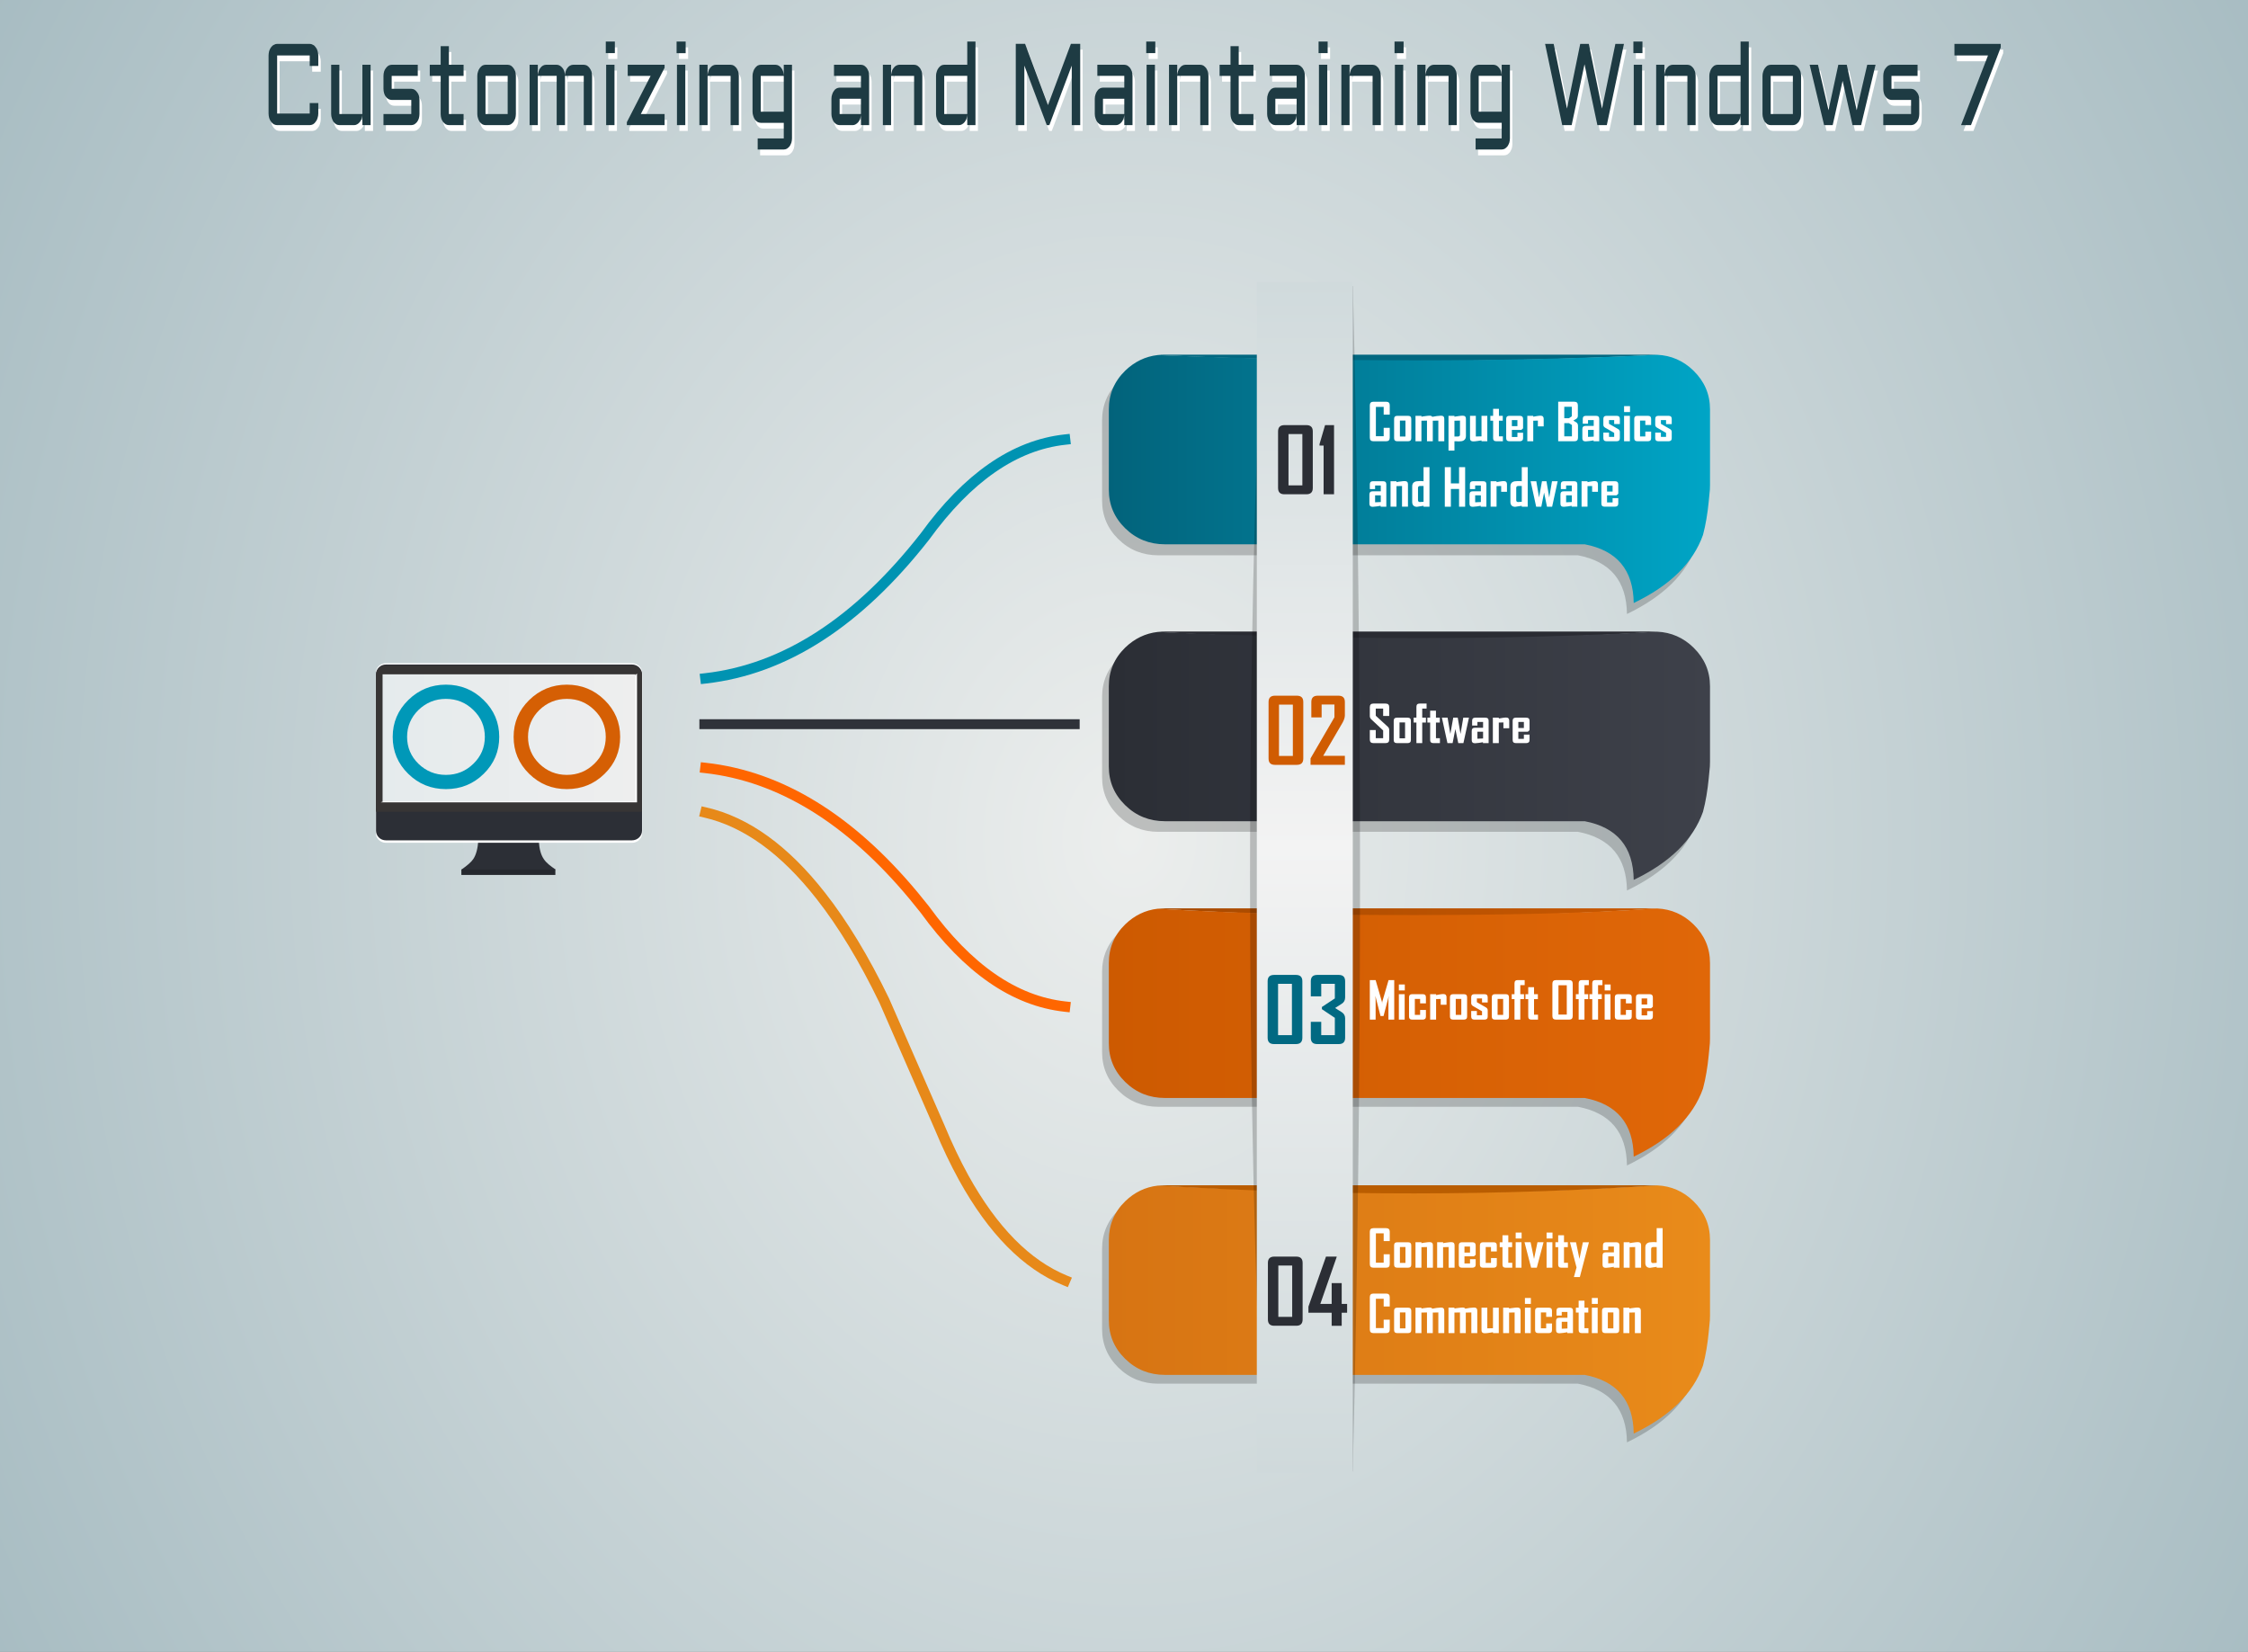 <?xml version="1.0" encoding="UTF-8" standalone="no"?>
<!-- Generator: flash2svg, http://dissentgraphics.com/tools/flash2svg -->

<svg
   xmlns:dc="http://purl.org/dc/elements/1.1/"
   xmlns:cc="http://creativecommons.org/ns#"
   xmlns:rdf="http://www.w3.org/1999/02/22-rdf-syntax-ns#"
   xmlns:svg="http://www.w3.org/2000/svg"
   xmlns="http://www.w3.org/2000/svg"
   xmlns:sodipodi="http://sodipodi.sourceforge.net/DTD/sodipodi-0.dtd"
   xmlns:inkscape="http://www.inkscape.org/namespaces/inkscape"
   id="Scene-1"
   image-rendering="optimizeSpeed"
   version="1.1"
   x="0px"
   y="0px"
   width="980"
   height="720"
   viewBox="0 0 980 720"
   enable-background="new 0 0 1003 605"
   inkscape:version="0.48.4 r9939"
   sodipodi:docname="Scene-1.svg">
  <rect x="0" y="0" width="980" height="720" fill="#808080" stroke="none"/>
  <sodipodi:namedview
     pagecolor="#ffffff"
     bordercolor="#666666"
     borderopacity="1"
     objecttolerance="10"
     gridtolerance="10"
     guidetolerance="10"
     inkscape:pageopacity="0"
     inkscape:pageshadow="2"
     inkscape:window-width="1600"
     inkscape:window-height="838"
     id="namedview139"
     showgrid="false"
     inkscape:zoom="0.78475134"
     inkscape:cx="566.94165"
     inkscape:cy="359.25002"
     inkscape:window-x="-8"
     inkscape:window-y="-8"
     inkscape:window-maximized="1"
     inkscape:current-layer="Layer.__2013"
     borderlayer="true" />
  <defs
     transform="matrix(1 0 0 1 0 0) "
     id="defs3">
    <radialGradient
       gradientUnits="userSpaceOnUse"
       color-interpolation="sRGB"
       r="580.563"
       cx="500.3"
       cy="301.5"
       fx="500.3"
       fy="301.5"
       gradientTransform="translate(0.05,0.05)"
       id="radialGradient1">
      <stop
         stop-color="#ECEEED"
         stop-opacity="1"
         offset="0"
         id="stop6" />
      <stop
         stop-color="#A7BCC2"
         stop-opacity="1"
         offset="1"
         id="stop8" />
    </radialGradient>
    <linearGradient
       gradientUnits="userSpaceOnUse"
       color-interpolation="sRGB"
       x1="212.077"
       y1="255.584"
       x2="309.022"
       y2="255.584"
       id="linearGradient10">
      <stop
         stop-color="#E5EBED"
         stop-opacity="1"
         offset="0"
         id="stop11" />
      <stop
         stop-color="#EEEEEE"
         stop-opacity="1"
         offset="1"
         id="stop13" />
    </linearGradient>
    <linearGradient
       gradientUnits="userSpaceOnUse"
       color-interpolation="sRGB"
       x1="703.7"
       y1="149"
       x2="476"
       y2="149"
       id="linearGradient11">
      <stop
         stop-color="#016780"
         stop-opacity="1"
         offset="0"
         id="stop16" />
      <stop
         stop-color="#016780"
         stop-opacity="1"
         offset="1"
         id="stop18" />
    </linearGradient>
    <linearGradient
       gradientUnits="userSpaceOnUse"
       color-interpolation="sRGB"
       x1="703.7"
       y1="149"
       x2="476"
       y2="149"
       id="linearGradient12">
      <stop
         stop-color="#00A5C6"
         stop-opacity="1"
         offset="0"
         id="stop21" />
      <stop
         stop-color="#02637B"
         stop-opacity="1"
         offset="1"
         id="stop23" />
    </linearGradient>
    <linearGradient
       gradientUnits="userSpaceOnUse"
       color-interpolation="sRGB"
       x1="703.7"
       y1="256.1"
       x2="476"
       y2="256.1"
       id="linearGradient13">
      <stop
         stop-color="#2A2C33"
         stop-opacity="1"
         offset="0"
         id="stop26" />
      <stop
         stop-color="#2A2C33"
         stop-opacity="1"
         offset="1"
         id="stop28" />
    </linearGradient>
    <linearGradient
       gradientUnits="userSpaceOnUse"
       color-interpolation="sRGB"
       x1="703.7"
       y1="256.1"
       x2="476"
       y2="256.1"
       id="linearGradient14">
      <stop
         stop-color="#3E414A"
         stop-opacity="1"
         offset="0"
         id="stop31" />
      <stop
         stop-color="#2B2E35"
         stop-opacity="1"
         offset="1"
         id="stop33" />
    </linearGradient>
    <linearGradient
       gradientUnits="userSpaceOnUse"
       color-interpolation="sRGB"
       x1="703.7"
       y1="363.15"
       x2="476"
       y2="363.15"
       id="linearGradient15">
      <stop
         stop-color="#CD5A01"
         stop-opacity="1"
         offset="0"
         id="stop36" />
      <stop
         stop-color="#A34801"
         stop-opacity="1"
         offset="1"
         id="stop38" />
    </linearGradient>
    <linearGradient
       gradientUnits="userSpaceOnUse"
       color-interpolation="sRGB"
       x1="703.7"
       y1="363.15"
       x2="476"
       y2="363.15"
       id="linearGradient16">
      <stop
         stop-color="#E06708"
         stop-opacity="1"
         offset="0"
         id="stop41" />
      <stop
         stop-color="#CD5A01"
         stop-opacity="1"
         offset="1"
         id="stop43" />
    </linearGradient>
    <linearGradient
       gradientUnits="userSpaceOnUse"
       color-interpolation="sRGB"
       x1="703.7"
       y1="470.25"
       x2="476"
       y2="470.25"
       id="linearGradient17">
      <stop
         stop-color="#E98B1A"
         stop-opacity="1"
         offset="0"
         id="stop46" />
      <stop
         stop-color="#D77413"
         stop-opacity="1"
         offset="1"
         id="stop48" />
    </linearGradient>
    <linearGradient
       gradientUnits="userSpaceOnUse"
       color-interpolation="sRGB"
       x1="703.7"
       y1="470.25"
       x2="476"
       y2="470.25"
       id="linearGradient18">
      <stop
         stop-color="#B85D01"
         stop-opacity="1"
         offset="0"
         id="stop51" />
      <stop
         stop-color="#BB5D00"
         stop-opacity="1"
         offset="1"
         id="stop53" />
    </linearGradient>
    <linearGradient
       gradientUnits="userSpaceOnUse"
       color-interpolation="sRGB"
       x1="550.05"
       y1="540.15"
       x2="550.05"
       y2="78.95"
       id="linearGradient19">
      <stop
         stop-color="#CFD9DB"
         stop-opacity="1"
         offset="0"
         id="stop56" />
      <stop
         stop-color="#F3F3F3"
         stop-opacity="1"
         offset="0.525"
         id="stop58" />
      <stop
         stop-color="#D0DADC"
         stop-opacity="1"
         offset="1"
         id="stop60" />
    </linearGradient>
  </defs>
  <g
     id="Layer.__2011"
     transform="matrix(1,0,0,1.225,-8,-3.747)">
    <g
       id="drawingObject">
      <path
         id="path"
         d="m 1002.85,-1.15 -1005.2,0 0,605.2 1005.2,0 0,-605.2 z"
         inkscape:connector-curvature="0"
         style="fill:url(#radialGradient1);fill-opacity:1" />
    </g>
  </g>
  <g
     id="Layer.__2012"
     transform="matrix(1.151,0,0,1.127,-78.018,33.613)">
    <g
       id="group">
      <g
         id="group1">
        <g
           id="drawingObject1">
          <path
             id="path1"
             d="m 247.053,302.41 q -1.074,1.682 -4.582,4.152 l 35.835,0 c -4.081,-2.899 -6.015,-4.439 -6.48,-11.348 l -22.876,0 q -0.322,4.797 -1.897,7.196 z"
             inkscape:connector-curvature="0"
             style="fill:#2c2f36;fill-opacity:1" />
        </g>
      </g>
      <g
         id="drawingObject2">
        <path
           id="path2"
           d="m 311.026,230.56 c 0,-2.148 -1.718,-3.866 -3.794,-3.866 l -93.329,0 c -2.077,0 -3.795,1.718 -3.795,3.866 l 0,61.718 c 0,2.148 1.718,3.867 3.795,3.867 l 93.329,0 c 2.076,0 3.794,-1.719 3.794,-3.867 l 0,-61.718 z"
           inkscape:connector-curvature="0"
           style="fill:#ffffff;fill-opacity:1" />
      </g>
      <g
         id="drawingObject3">
        <path
           id="path3"
           d="m 310.95,231 c 0,-2.1 -1.7,-3.8 -3.8,-3.8 l -93.2,0 c -2.1,0 -3.75,1.7 -3.75,3.8 l 0,60.45 c 0,2.1 1.65,3.75 3.75,3.75 l 93.2,0 c 2.1,0 3.8,-1.65 3.8,-3.75 l 0,-60.45 z"
           inkscape:connector-curvature="0"
           style="fill:#2c2f36;fill-opacity:1" />
      </g>
      <g
         id="drawingObject4">
        <path
           id="path4"
           d="m 310.955,231.24 c 0,-2.076 -1.719,-3.759 -3.795,-3.759 l -93.222,0 c -2.076,0 -3.759,1.683 -3.759,3.759 l 0,52.912 100.776,0 0,-52.912 z"
           inkscape:connector-curvature="0"
           style="fill:#373535;fill-opacity:1" />
      </g>
      <g
         id="drawingObject5">
        <path
           id="path5"
           d="m 309.057,230.668 -0.823,0.751 -0.251,48.007 -94.796,0.537 -1.146,0.537 97.016,0 0,-49.832 z"
           inkscape:connector-curvature="0"
           style="fill:#ffffff;fill-opacity:1" />
      </g>
      <g
         id="drawingObject6">
        <path
           id="path6"
           d="m 210.179,282.97 0,0.358 100.776,0 0,-0.358 -100.776,0 z"
           inkscape:connector-curvature="0"
           style="fill:#373535;fill-opacity:1" />
      </g>
      <g
         id="drawingObject7">
        <path
           id="path7"
           d="m 242.527,306.481 0,2.1 35.6,0 0,-2.1 -35.6,0 z"
           inkscape:connector-curvature="0"
           style="fill:#25282e;fill-opacity:1" />
      </g>
      <g
         id="drawingObject8">
        <path
           id="path8"
           d="m 212.685,230.99 0,49.188 95.764,0 0,-49.188 -95.764,0 z"
           inkscape:connector-curvature="0"
           style="fill:url(#linearGradient10);fill-opacity:1" />
      </g>
    </g>
    <g
       id="group2"
       transform="translate(259.517,255.134)">
      <path
         id="path9"
         d="m 37.251,-14.199 c -3.95,-3.95 -8.7,-5.95 -14.3,-5.95 -5.55,0 -10.3,2 -14.25,5.95 -3.95,3.95 -5.9,8.7 -5.9,14.25 0,5.6 1.95,10.35 5.9,14.3 3.95,3.95 8.7,5.9 14.25,5.9 5.6,0 10.35,-1.95 14.3,-5.9 3.95,-3.95 5.9,-8.7 5.9,-14.3 0,-5.55 -1.95,-10.3 -5.9,-14.25 z m -3.9,3.85 c 2.9,2.85 4.35,6.35 4.35,10.4 0,4.05 -1.45,7.55 -4.35,10.4 -2.85,2.85 -6.3,4.3 -10.4,4.3 -4.05,0 -7.5,-1.45 -10.4,-4.3 -2.85,-2.85 -4.3,-6.35 -4.3,-10.4 0,-4.05 1.45,-7.55 4.3,-10.4 2.9,-2.85 6.35,-4.3 10.4,-4.3 4.1,0 7.55,1.45 10.4,4.3 z"
         inkscape:connector-curvature="0"
         style="fill:#d55f04;fill-opacity:1" />
      <path
         id="path13"
         d="m -8.549,14.351 c 3.95,-3.95 5.9,-8.7 5.9,-14.3 0,-5.55 -1.95,-10.3 -5.9,-14.25 q -5.9,-5.95 -14.3,-5.95 c -5.55,0 -10.3,2 -14.25,5.95 -3.95,3.95 -5.9,8.7 -5.9,14.25 0,5.6 1.95,10.35 5.9,14.3 3.95,3.95 8.7,5.9 14.25,5.9 5.6,0 10.35,-1.95 14.3,-5.9 z m -3.9,-3.9 c -2.85,2.85 -6.3,4.3 -10.4,4.3 -4.05,0 -7.5,-1.45 -10.4,-4.3 -2.85,-2.85 -4.3,-6.35 -4.3,-10.4 0,-4.05 1.45,-7.55 4.3,-10.4 2.9,-2.85 6.35,-4.3 10.4,-4.3 4.1,0 7.55,1.45 10.4,4.3 2.9,2.85 4.35,6.35 4.35,10.4 0,4.05 -1.45,7.55 -4.35,10.4 z"
         inkscape:connector-curvature="0"
         style="fill:#0098b8;fill-opacity:1" />
    </g>
  </g>
  <g
     id="Layer.__2013"
     transform="matrix(1.151,0,0,1.127,-78.018,33.613)">
    <g
       id="shape17">
      <path
         id="path17"
         d="m 335,232.55 c 30.05,-3.5 57.7,-21.75 83.05,-54.8 q 24.4,-34.35 53.1,-37.55"
         inkscape:connector-curvature="0"
         style="fill:none;stroke:#0093b2;stroke-width:4;stroke-linecap:square;stroke-linejoin:round;stroke-opacity:1" />
      <path
         id="path18"
         d="m 335,284.45 c 15.45,3.65 30,14.4 43.65,32.2 8.35,10.85 16.4,24.4 24.05,40.55 l 20.95,48.95 c 2.9,7.15 5.95,13.65 9.15,19.6 11.05,20.35 23.8,33.55 38.35,39.65"
         inkscape:connector-curvature="0"
         style="fill:none;stroke:#e78919;stroke-width:4;stroke-linecap:square;stroke-linejoin:round;stroke-opacity:1" />
      <path
         id="path19"
         d="m 471.15,359.5 c -19.15,-2.15 -36.85,-14.65 -53.1,-37.55 -1.4,-1.8 -2.8,-3.55 -4.2,-5.3 -24.2,-29.7 -50.5,-46.2 -78.85,-49.45"
         inkscape:connector-curvature="0"
         style="fill:none;stroke:#ff6600;stroke-width:4;stroke-linecap:square;stroke-linejoin:round;stroke-opacity:1" />
    </g>
    <g
       id="drawingObject9"
       transform="translate(12,0)">
      <path
         id="path20"
         d="m 491.7,111.75 q 1.35,-0.15 2.75,-0.15 l 185.15,0 c 0.45,0 0.85,0 1.3,0.05 5.3,0.25 9.9,2.3 13.75,6.15 4.15,4.15 6.25,9.1 6.25,14.95 l 0,29.2 c 0,0.6 0,1.2 -0.05,1.85 -0.15,1.55 -0.3,3.15 -0.45,4.75 -0.2,2.2 -0.5,4.4 -0.85,6.55 -0.35,2.05 -0.75,4.15 -1.3,6.2 -3.75,10.85 -12.5,19.6 -26.25,26.35 -0.15,-12.75 -6.3,-20.3 -18.55,-22.7 l -159,0 c -5.85,0 -10.9,-2.05 -15.05,-6.2 -4.15,-4.15 -6.2,-9.1 -6.2,-14.95 l 0,-31.05 c 0,-5.85 2.05,-10.8 6.2,-14.95 3.5,-3.45 7.6,-5.5 12.3,-6.05 z"
         inkscape:connector-curvature="0"
         style="fill:#000000;fill-opacity:0.2" />
    </g>
    <g
       id="drawingObject10"
       transform="translate(12,0)">
      <path
         id="path21"
         d="m 494.25,107.5 q 1.35,-0.15 2.75,-0.15 l 185.15,0 c 0.45,0 0.85,0 1.3,0.05 -59.5,3.15 -122.55,3.2 -189.2,0.1 z"
         style="fill:url(#linearGradient11);fill-opacity:1"
         inkscape:connector-curvature="0" />
      <path
         id="path22"
         d="m 481.95,113.55 c 3.5,-3.45 7.6,-5.5 12.3,-6.05 67.038,2.712 129.941,2.809 189.2,-0.1 5.3,0.25 9.9,2.3 13.75,6.15 4.15,4.15 6.25,9.1 6.25,14.95 l 0,29.2 c 0,0.6 0,1.2 -0.05,1.85 -0.15,1.55 -0.3,3.15 -0.45,4.75 -0.2,2.2 -0.5,4.4 -0.85,6.55 -0.35,2.05 -0.75,4.15 -1.3,6.2 -3.75,10.85 -12.5,19.6 -26.25,26.35 -0.15,-12.75 -6.3,-20.3 -18.55,-22.7 l -159,0 c -5.85,0 -10.9,-2.05 -15.05,-6.2 -4.15,-4.15 -6.2,-9.1 -6.2,-14.95 l 0,-31.05 c 0,-5.85 2.05,-10.8 6.2,-14.95 z"
         inkscape:connector-curvature="0"
         style="fill:url(#linearGradient12);fill-opacity:1"
         sodipodi:nodetypes="cccsssccccccssssc" />
    </g>
    <g
       id="drawingObject11"
       transform="translate(12,0)">
      <path
         id="path23"
         d="m 491.7,218.7 q 1.35,-0.15 2.75,-0.15 l 185.15,0 c 0.45,0 0.85,0 1.3,0.05 5.3,0.25 9.9,2.3 13.75,6.15 4.15,4.15 6.25,9.1 6.25,14.95 l 0,29.2 c 0,0.6 0,1.2 -0.05,1.85 -0.15,1.55 -0.3,3.15 -0.45,4.75 -0.2,2.2 -0.5,4.4 -0.85,6.55 -0.35,2.05 -0.75,4.15 -1.3,6.2 -3.75,10.85 -12.5,19.6 -26.25,26.35 -0.15,-12.75 -6.3,-20.3 -18.55,-22.7 l -159,0 c -5.85,0 -10.9,-2.05 -15.05,-6.2 -4.15,-4.15 -6.2,-9.1 -6.2,-14.95 l 0,-31.05 c 0,-5.85 2.05,-10.8 6.2,-14.95 3.5,-3.45 7.6,-5.5 12.3,-6.05 z"
         inkscape:connector-curvature="0"
         style="fill:#000000;fill-opacity:0.2" />
    </g>
    <g
       id="software"
       transform="translate(12,0)"
       inkscape:label="#drawingObject12"
       onclick="window.location='Scene-2.svg';">
      <path
         id="path24"
         d="m 682.15,214.45 q 0.65,0 1.3,0.05 c -58.6,4 -121.65,4.05 -189.2,0.1 0.9,-0.1 1.8,-0.15 2.75,-0.15 l 185.15,0 z"
         style="fill:url(#linearGradient13);fill-opacity:1"
         inkscape:connector-curvature="0" />
      <path
         id="path25"
         d="M 674.55,310.5 C 674.4,297.75 668.25,290.2 656,287.8 l -159,0 c -5.85,0 -10.9,-2.05 -15.05,-6.2 -4.15,-4.15 -6.2,-9.1 -6.2,-14.95 l 0,-31.05 c 0,-5.85 2.05,-10.8 6.2,-14.95 3.5,-3.45 7.6,-5.5 12.3,-6.05 67.728,3.059 130.72,3.302 189.2,-0.1 5.3,0.25 9.9,2.3 13.75,6.15 4.15,4.15 6.25,9.1 6.25,14.95 l 0,29.2 c 0,0.6 0,1.2 -0.05,1.85 -0.15,1.55 -0.3,3.15 -0.45,4.75 -0.2,2.2 -0.5,4.4 -0.85,6.55 -0.35,2.05 -0.75,4.15 -1.3,6.2 -3.75,10.85 -12.5,19.6 -26.25,26.35 z"
         inkscape:connector-curvature="0"
         style="fill:url(#linearGradient14);fill-opacity:1"
         sodipodi:nodetypes="ccsssscccsssccccc" />
    </g>
    <g
       id="drawingObject13"
       transform="translate(12,0)">
      <path
         id="path26"
         d="m 491.7,325.05 q 1.35,-0.15 2.75,-0.15 l 185.15,0 c 0.45,0 0.85,0 1.3,0.05 5.3,0.25 9.9,2.3 13.75,6.15 4.15,4.15 6.25,9.1 6.25,14.95 l 0,29.2 c 0,0.6 0,1.2 -0.05,1.85 -0.15,1.55 -0.3,3.15 -0.45,4.75 -0.2,2.2 -0.5,4.4 -0.85,6.55 -0.35,2.05 -0.75,4.15 -1.3,6.2 -3.75,10.85 -12.5,19.6 -26.25,26.35 -0.15,-12.75 -6.3,-20.3 -18.55,-22.7 l -159,0 c -5.85,0 -10.9,-2.05 -15.05,-6.2 -4.15,-4.15 -6.2,-9.1 -6.2,-14.95 l 0,-31.05 c 0,-5.85 2.05,-10.8 6.2,-14.95 3.5,-3.45 7.6,-5.5 12.3,-6.05 z"
         inkscape:connector-curvature="0"
         style="fill:#000000;fill-opacity:0.2" />
    </g>
    <g
       id="drawingObject14"
       transform="translate(12,0)">
      <path
         id="path27"
         d="m 682.15,321.5 q 0.65,0 1.3,0.05 c -59.5,4.1 -122.55,4.15 -189.2,0.1 0.9,-0.1 1.8,-0.15 2.75,-0.15 l 185.15,0 z"
         style="fill:url(#linearGradient15);fill-opacity:1"
         inkscape:connector-curvature="0" />
      <path
         id="path28"
         d="m 475.75,342.65 c 0,-5.85 2.05,-10.8 6.2,-14.95 3.5,-3.45 7.6,-5.5 12.3,-6.05 33.449,2.033 65.991,2.469 97.633,2.443 31.407,-0.026 61.928,-0.5 91.567,-2.543 5.3,0.25 9.9,2.3 13.75,6.15 4.15,4.15 6.25,9.1 6.25,14.95 l 0,29.2 c 0,0.6 0,1.2 -0.05,1.85 -0.15,1.55 -0.3,3.15 -0.45,4.75 -0.2,2.2 -0.5,4.4 -0.85,6.55 -0.35,2.05 -0.75,4.15 -1.3,6.2 -3.75,10.85 -12.5,19.6 -26.25,26.35 -0.15,-12.75 -6.3,-20.3 -18.55,-22.7 l -159,0 c -5.85,0 -10.9,-2.05 -15.05,-6.2 -4.15,-4.15 -6.2,-9.1 -6.2,-14.95 z"
         inkscape:connector-curvature="0"
         style="fill:url(#linearGradient16);fill-opacity:1"
         sodipodi:nodetypes="sccscsssccccccssss" />
    </g>
    <g
       id="drawingObject15"
       transform="translate(12,0)">
      <path
         id="path29"
         d="m 491.7,432.15 q 1.35,-0.15 2.75,-0.15 l 185.15,0 c 0.45,0 0.85,0 1.3,0.05 5.3,0.25 9.9,2.3 13.75,6.15 4.15,4.15 6.25,9.1 6.25,14.95 l 0,29.2 c 0,0.6 0,1.2 -0.05,1.85 -0.15,1.55 -0.3,3.15 -0.45,4.75 -0.2,2.2 -0.5,4.4 -0.85,6.55 -0.35,2.05 -0.75,4.15 -1.3,6.2 -3.75,10.85 -12.5,19.6 -26.25,26.35 -0.15,-12.75 -6.3,-20.3 -18.55,-22.7 l -159,0 c -5.85,0 -10.9,-2.05 -15.05,-6.2 -4.15,-4.15 -6.2,-9.1 -6.2,-14.95 l 0,-31.05 c 0,-5.85 2.05,-10.8 6.2,-14.95 3.5,-3.45 7.6,-5.5 12.3,-6.05 z"
         inkscape:connector-curvature="0"
         style="fill:#000000;fill-opacity:0.2" />
    </g>
    <g
       id="drawingObject16"
       transform="translate(12,0)">
      <path
         id="path30"
         d="m 475.75,449.75 c 0,-5.833 2.067,-10.817 6.2,-14.95 3.5,-3.45 7.6,-5.5 12.3,-6.05 67.193,3.507 130.049,3.651 189.2,-0.1 5.3,0.25 9.9,2.3 13.75,6.15 4.15,4.15 6.25,9.1 6.25,14.95 l 0,29.2 c 0,0.6 0,1.2 -0.05,1.85 -0.15,1.55 -0.3,3.15 -0.45,4.75 -0.2,2.2 -0.5,4.4 -0.85,6.55 -0.35,2.05 -0.75,4.15 -1.3,6.2 -3.75,10.85 -12.5,19.6 -26.25,26.35 -0.15,-12.75 -6.3,-20.3 -18.55,-22.7 l -159,0 c -5.85,0 -10.9,-2.05 -15.05,-6.2 -4.15,-4.15 -6.2,-9.1 -6.2,-14.95 z"
         inkscape:connector-curvature="0"
         style="fill:url(#linearGradient17);fill-opacity:1"
         sodipodi:nodetypes="scccsssccccccssss" />
      <path
         id="path31"
         d="m 494.25,428.75 c 0.9,-0.1 1.8,-0.15 2.75,-0.15 l 185.15,0 c 0.45,0 0.85,0 1.3,0.05 -59.5,4.1 -122.55,4.15 -189.2,0.1 z"
         style="fill:url(#linearGradient18);fill-opacity:1"
         inkscape:connector-curvature="0" />
    </g>
  </g>
  <g
     id="Layer.__2014"
     transform="matrix(1.151,0,0,1.127,-64.202,33.613)">
    <g
       id="drawingObject17">
      <path
         id="path32"
         d="m 568.2,80.8 -34,0 c -6.65,151.65 -6.65,304.45 0.1,458.5 l 33.85,0 C 571.8,385.25 571.8,232.4 568.2,80.8 z"
         inkscape:connector-curvature="0"
         style="fill:#000000;fill-opacity:0.2" />
    </g>
    <g
       id="drawingObject18">
      <path
         id="path33"
         d="m 568.15,79.2 -36.35,0 0,460.65 36.35,0 0,-460.65 z"
         style="fill:url(#linearGradient19);fill-opacity:1"
         inkscape:connector-curvature="0" />
    </g>
  </g>
  <g
     id="Layer.__2015"
     transform="matrix(1.151,0,0,1.127,-64.202,33.613)">
    <g
       id="drawingObject19">
      <path
         id="path34"
         d="m 684.85,132.65 1.95,0 0,1.55 2.15,0 0,-2 c 0,-0.8 -0.4,-1.2 -1.25,-1.2 l -3.75,0 c -0.85,0 -1.25,0.4 -1.25,1.2 l 0,2.3 c 0,0.45 0.25,0.85 0.7,1.1 l 3.4,2 0,1.55 -1.95,0 0,-1.65 -2.15,0 0,2.15 c 0,0.8 0.4,1.2 1.25,1.2 l 3.75,0 c 0.85,0 1.25,-0.4 1.25,-1.2 l 0,-2.45 c 0,-0.45 -0.25,-0.85 -0.7,-1.1 l -3.4,-2 0,-1.45 z m -13.95,-3.1 2.25,0 0,-2.3 -2.25,0 0,2.3 z m 6.05,3.3 2,0 0,1.7 2.2,0 0,-2.35 c 0,-0.8 -0.4,-1.2 -1.25,-1.2 l -3.9,0 c -0.85,0 -1.25,0.4 -1.25,1.2 l 0,7.45 c 0,0.8 0.4,1.2 1.25,1.2 l 3.9,0 c 0.85,0 1.25,-0.4 1.25,-1.2 l 0,-2.55 -2.2,0 0,1.9 -2,0 0,-6.15 z m -3.85,-1.85 -2.2,0 0,9.85 2.2,0 0,-9.85 z m -7.9,1.65 1.95,0 0,1.55 2.15,0 0,-2 c 0,-0.8 -0.4,-1.2 -1.25,-1.2 l -3.75,0 c -0.85,0 -1.25,0.4 -1.25,1.2 l 0,2.3 c 0,0.45 0.25,0.85 0.7,1.1 l 3.4,2 0,1.55 -1.95,0 0,-1.65 -2.15,0 0,2.15 c 0,0.8 0.4,1.2 1.25,1.2 l 3.75,0 c 0.85,0 1.25,-0.4 1.25,-1.2 l 0,-2.45 c 0,-0.45 -0.25,-0.85 -0.7,-1.1 l -3.4,-2 0,-1.45 z m -11.8,-5.7 c 0,-0.95 -0.45,-1.4 -1.35,-1.4 l -6.1,0 0,15.3 6.1,0 c 0.95,0 1.4,-0.45 1.4,-1.4 l 0,-4.55 c 0,-0.55 -0.15,-0.95 -0.5,-1.25 -0.05,-0.05 -0.5,-0.3 -1.25,-0.8 0.75,-0.45 1.15,-0.7 1.2,-0.75 0.35,-0.25 0.5,-0.65 0.5,-1.2 l 0,-3.95 z m -2.3,4.25 -1.1,0.75 -1.75,0 0,-4.45 2.85,0 0,3.7 z m 0.05,7.75 -2.9,0 0,-5.1 1.8,0 1.1,0.7 0,4.4 z m 6.1,-6.3 2.15,0 0,2.25 -3.05,0 c -0.85,0 -1.25,0.4 -1.25,1.25 l 0,3.55 c 0,0.8 0.4,1.2 1.25,1.2 0.35,0 0.85,-0.05 1.5,-0.15 0.5,-0.05 1,-0.15 1.5,-0.25 l 0,0.35 2.15,0 0,-8.65 c 0,-0.8 -0.4,-1.2 -1.25,-1.2 l -3.75,0 c -0.85,0 -1.25,0.4 -1.25,1.2 l 0,1.85 2,0 0,-1.4 z m 0,6.5 0,-2.7 2.15,0 0,2.6 -2.15,0.1 z m 11.45,18.35 c 0,-0.8 -0.45,-1.2 -1.3,-1.2 l -3.85,0 c -0.85,0 -1.25,0.4 -1.25,1.2 l 0,7.45 c 0,0.8 0.4,1.2 1.25,1.2 l 3.85,0 c 0.85,0 1.3,-0.4 1.3,-1.2 l 0,-2.1 -2.15,0 0,1.65 -2.1,0 0,-2.75 3.6,0 0.65,-0.6 0,-3.65 z m -2.15,0.45 0,2.35 -2.1,0 0,-2.35 2.1,0 z m -9.5,-1.65 -2.25,0 0,9.85 2.25,0 0,-7.95 1.75,-0.05 0,2.25 2.2,0 0,-2.95 c 0,-0.8 -0.4,-1.2 -1.2,-1.2 -0.35,0 -0.85,0.05 -1.4,0.15 -0.45,0.05 -0.9,0.15 -1.35,0.25 l 0,-0.35 z m -3.85,1.2 c 0,-0.8 -0.4,-1.2 -1.25,-1.2 l -3.75,0 c -0.85,0 -1.25,0.4 -1.25,1.2 l 0,1.85 2,0 0,-1.4 2.15,0 0,2.25 -3.05,0 c -0.85,0 -1.25,0.4 -1.25,1.25 l 0,3.55 c 0,0.8 0.4,1.2 1.25,1.2 0.35,0 0.85,-0.05 1.5,-0.15 0.5,-0.05 1,-0.15 1.5,-0.25 l 0,0.35 2.15,0 0,-8.65 z m -2.1,6.85 -2.15,0.1 0,-2.7 2.15,0 0,2.6 z m -11.85,-33.4 c -0.35,0 -0.85,0.05 -1.4,0.15 -0.45,0.05 -0.9,0.15 -1.35,0.25 l 0,-0.35 -2.25,0 0,9.85 2.25,0 0,-7.95 1.75,-0.05 0,2.25 2.2,0 0,-2.95 c 0,-0.8 -0.4,-1.2 -1.2,-1.2 z m -6.6,1.25 c 0,-0.8 -0.45,-1.2 -1.3,-1.2 l -3.85,0 c -0.85,0 -1.25,0.4 -1.25,1.2 l 0,7.45 c 0,0.8 0.4,1.2 1.25,1.2 l 3.85,0 c 0.85,0 1.3,-0.4 1.3,-1.2 l 0,-2.1 -2.15,0 0,1.65 -2.1,0 0,-2.75 3.6,0 0.65,-0.6 0,-3.65 z m -2.15,2.8 -2.1,0 0,-2.35 2.1,0 0,2.35 z m -9.2,-4 -1.05,0 0,1.9 1.05,0 0,6.75 c 0,0.8 0.4,1.2 1.25,1.2 l 2.45,0 0,-1.9 -1.5,0 0,-6.05 1.45,0 0,-1.9 -1.45,0 0,-2.7 -2.2,0 0,2.7 z m -2.2,0 -2.2,0 0,7.95 -2.15,0.05 0,-8 -2.2,0 0,8.7 c 0,0.8 0.4,1.2 1.2,1.2 0.45,0 0.95,-0.05 1.6,-0.15 0.5,-0.05 1,-0.15 1.55,-0.25 l 0,0.35 2.2,0 0,-9.85 z m -9,9.55 c 0.6,-0.35 0.9,-0.9 0.9,-1.7 l 0,-6.7 c 0,-0.8 -0.4,-1.2 -1.25,-1.2 -0.35,0 -0.9,0.05 -1.55,0.15 -0.55,0.1 -1.05,0.2 -1.55,0.25 l 0,-0.35 -2.25,0 0,13.45 2.25,0 0,-3.6 c 0.15,0 0.4,0 0.75,0 0.35,0.05 0.65,0.05 0.85,0.05 0.85,0 1.45,-0.1 1.85,-0.35 z m -1.35,-7.7 0,5.4 c 0,0.5 -0.25,0.75 -0.75,0.75 l -1.35,0 0,-6.1 2.1,-0.05 z m 19.95,23.75 c -0.55,0.3 -0.85,0.85 -0.85,1.65 l 0,6.1 c 0,0.55 0.15,1 0.45,1.35 0.35,0.35 0.8,0.5 1.35,0.5 0.15,0 1,-0.15 2.5,-0.4 l 0,0.35 2.25,0 0,-15.3 -2.25,0 0,5.45 c -0.15,0 -0.4,0 -0.75,-0.05 -0.35,0 -0.65,0 -0.8,0 -0.85,0 -1.5,0.1 -1.9,0.35 z m 1.35,2.3 c 0,-0.5 0.25,-0.75 0.75,-0.75 l 1.35,0 0,6.1 c -0.85,0.05 -1.3,0.1 -1.4,0.1 -0.45,0 -0.7,-0.25 -0.7,-0.75 l 0,-4.7 z m -3.5,-1.45 c 0,-0.8 -0.4,-1.2 -1.2,-1.2 -0.35,0 -0.85,0.05 -1.4,0.15 -0.45,0.05 -0.9,0.15 -1.35,0.25 l 0,-0.35 -2.25,0 0,9.85 2.25,0 0,-7.95 1.75,-0.05 0,2.25 2.2,0 0,-2.95 z m -12.8,-1.15 c -0.85,0 -1.25,0.4 -1.25,1.2 l 0,1.85 2,0 0,-1.4 2.15,0 0,2.25 -3.05,0 c -0.85,0 -1.25,0.4 -1.25,1.25 l 0,3.55 c 0,0.8 0.4,1.2 1.25,1.2 0.35,0 0.85,-0.05 1.5,-0.15 0.5,-0.05 1,-0.15 1.5,-0.25 l 0,0.35 2.15,0 0,-8.65 c 0,-0.8 -0.4,-1.2 -1.25,-1.2 l -3.75,0 z m 2.9,8.05 -2.15,0.1 0,-2.7 2.15,0 0,2.6 z m -5.95,1.8 0,-15.3 -2.3,0 0,6.3 -3.1,0 0,-6.3 -2.3,0 0,15.3 2.3,0 0,-6.85 3.1,0 0,6.85 2.3,0 z m 35.05,-9.85 -2.15,0 -1.05,6.3 -1.05,-6.3 -1.7,0 -1.1,6.3 -1.05,-6.3 -2.15,0 2.1,9.85 1.95,0 1.05,-5.45 1.1,5.45 1.95,0 2.1,-9.85 z M 602.8,132.15 c 0,-0.8 -0.4,-1.2 -1.25,-1.2 -0.35,0 -0.9,0.05 -1.65,0.15 -0.55,0.1 -1.1,0.2 -1.65,0.3 -0.15,-0.3 -0.45,-0.45 -1,-0.45 -0.4,0 -0.9,0.05 -1.55,0.15 -0.55,0.05 -1.05,0.15 -1.55,0.25 l 0,-0.35 -2.25,0 0,9.85 2.25,0 0,-7.95 2.1,-0.05 0,8 2.2,0 0,-7.95 2.1,-0.05 0,8 2.25,0 0,-8.7 z m -12.5,7.5 0,-7.45 c 0,-0.8 -0.4,-1.2 -1.25,-1.2 l -4,0 c -0.85,0 -1.25,0.4 -1.25,1.2 l 0,7.45 c 0,0.8 0.4,1.2 1.25,1.2 l 4,0 c 0.85,0 1.25,-0.4 1.25,-1.2 z m -2.2,-6.8 0,6.15 -2.1,0 0,-6.15 2.1,0 z m -8.25,-5.3 0,3 2.3,0 0,-3.6 c 0,-0.95 -0.45,-1.4 -1.4,-1.4 l -4.75,0 c -0.95,0 -1.4,0.45 -1.4,1.4 l 0,12.5 c 0,0.95 0.45,1.4 1.4,1.4 l 4.75,0 c 0.95,0 1.4,-0.45 1.4,-1.4 l 0,-3.8 -2.3,0 0,3.25 -2.95,0 0,-11.35 2.95,0 z m 9.2,29.9 c 0,-0.8 -0.4,-1.2 -1.25,-1.2 -0.4,0 -0.9,0.05 -1.55,0.15 -0.55,0.05 -1.05,0.15 -1.55,0.25 l 0,-0.35 -2.25,0 0,9.85 2.25,0 0,-7.95 2.1,-0.05 0,8 2.25,0 0,-8.7 z m -9.45,-1.15 -3.75,0 c -0.85,0 -1.25,0.4 -1.25,1.2 l 0,1.85 2,0 0,-1.4 2.15,0 0,2.25 -3.05,0 c -0.85,0 -1.25,0.4 -1.25,1.25 l 0,3.55 c 0,0.8 0.4,1.2 1.25,1.2 0.35,0 0.85,-0.05 1.5,-0.15 0.5,-0.05 1,-0.15 1.5,-0.25 l 0,0.35 2.15,0 0,-8.65 c 0,-0.8 -0.4,-1.2 -1.25,-1.2 z m -3,8.15 0,-2.7 2.15,0 0,2.6 -2.15,0.1 z m 17.6,-8.2 c -0.35,0 -0.65,0 -0.8,0 -0.85,0 -1.5,0.1 -1.9,0.35 -0.55,0.3 -0.85,0.85 -0.85,1.65 l 0,6.1 c 0,0.55 0.15,1 0.45,1.35 0.35,0.35 0.8,0.5 1.35,0.5 0.15,0 1,-0.15 2.5,-0.4 l 0,0.35 2.25,0 0,-15.3 -2.25,0 0,5.45 c -0.15,0 -0.4,0 -0.75,-0.05 z m 0.75,1.9 0,6.1 c -0.85,0.05 -1.3,0.1 -1.4,0.1 -0.45,0 -0.7,-0.25 -0.7,-0.75 l 0,-4.7 c 0,-0.5 0.25,-0.75 0.75,-0.75 l 1.35,0 z"
         inkscape:connector-curvature="0"
         style="fill:#ffffff;fill-opacity:1" />
    </g>
    <g
       id="drawingObject20">
      <path
         id="path121"
         d="m 635.1,248.95 q 0,-1.2 -1.3,-1.2 l -3.85,0 c -0.85,0 -1.25,0.4 -1.25,1.2 l 0,7.45 c 0,0.8 0.4,1.2 1.25,1.2 l 3.85,0 c 0.85,0 1.3,-0.4 1.3,-1.2 l 0,-2.1 -2.15,0 0,1.65 -2.1,0 0,-2.75 3.6,0 0.65,-0.6 0,-3.65 z m -2.15,0.45 0,2.35 -2.1,0 0,-2.35 2.1,0 z m -5.55,-0.5 c 0,-0.8 -0.4,-1.2 -1.2,-1.2 -0.35,0 -0.85,0.05 -1.4,0.15 -0.45,0.05 -0.9,0.15 -1.35,0.25 l 0,-0.35 -2.25,0 0,9.85 2.25,0 0,-7.95 1.75,-0.05 0,2.25 2.2,0 0,-2.95 z m -9.05,-1.15 -3.75,0 c -0.85,0 -1.25,0.4 -1.25,1.2 l 0,1.85 2,0 0,-1.4 2.15,0 0,2.25 -3.05,0 c -0.85,0 -1.25,0.4 -1.25,1.25 l 0,3.55 c 0,0.8 0.4,1.2 1.25,1.2 0.35,0 0.85,-0.05 1.5,-0.15 0.5,-0.05 1,-0.15 1.5,-0.25 l 0,0.35 2.15,0 0,-8.65 c 0,-0.8 -0.4,-1.2 -1.25,-1.2 z m -3,8.15 0,-2.7 2.15,0 0,2.6 -2.15,0.1 z m -5.3,1.7 2.1,-9.85 -2.15,0 -1.05,6.3 -1.05,-6.3 -1.7,0 -1.1,6.3 -1.05,-6.3 -2.15,0 2.1,9.85 1.95,0 1.05,-5.45 1.1,5.45 1.95,0 z m -8.95,-7.95 0,-1.9 -1.45,0 0,-2.7 -2.2,0 0,2.7 -1.05,0 0,1.9 1.05,0 0,6.75 c 0,0.8 0.4,1.2 1.25,1.2 l 2.45,0 0,-1.9 -1.5,0 0,-6.05 1.45,0 z m -5,-5.4 0,-1.95 -2.65,0 c -0.8,0 -1.2,0.4 -1.2,1.25 l 0,4.2 -1.05,0 0,1.9 1.05,0 0,7.95 2.2,0 0,-7.95 1.4,0 0,-1.9 -1.4,0 0,-3.5 1.65,0 z m -5.95,12.15 0,-7.45 c 0,-0.8 -0.4,-1.2 -1.25,-1.2 l -4,0 c -0.85,0 -1.25,0.4 -1.25,1.2 l 0,7.45 c 0,0.8 0.4,1.2 1.25,1.2 l 4,0 c 0.85,0 1.25,-0.4 1.25,-1.2 z m -2.2,-6.8 0,6.15 -2.1,0 0,-6.15 2.1,0 z m -6,-2.5 0,-3.4 c 0,-0.95 -0.45,-1.4 -1.4,-1.4 l -4.6,0 c -0.9,0 -1.35,0.45 -1.35,1.4 l 0,3.4 c 0,0.5 0.15,0.9 0.5,1.25 l 4.55,4.35 0,3 -2.8,0 0,-3.15 -2.25,0 0,3.65 c 0,0.95 0.45,1.4 1.35,1.4 l 4.6,0 c 0.95,0 1.4,-0.45 1.4,-1.4 l 0,-3.65 c 0,-0.5 -0.15,-0.9 -0.5,-1.25 l -4.6,-4.3 0,-2.75 2.8,0 0,2.85 2.3,0 z"
         inkscape:connector-curvature="0"
         style="fill:#ffffff;fill-opacity:1" />
    </g>
    <g
       id="drawingObject21">
      <path
         id="path145"
         d="m 680.5,354.7 -3.85,0 c -0.85,0 -1.25,0.4 -1.25,1.2 l 0,7.45 c 0,0.8 0.4,1.2 1.25,1.2 l 3.85,0 c 0.85,0 1.3,-0.4 1.3,-1.2 l 0,-2.1 -2.15,0 0,1.65 -2.1,0 0,-2.75 3.6,0 0.65,-0.6 0,-3.65 c 0,-0.8 -0.45,-1.2 -1.3,-1.2 z m -0.85,1.65 0,2.35 -2.1,0 0,-2.35 2.1,0 z m -5.85,-0.45 c 0,-0.8 -0.4,-1.2 -1.25,-1.2 l -3.9,0 c -0.85,0 -1.25,0.4 -1.25,1.2 l 0,7.45 c 0,0.8 0.4,1.2 1.25,1.2 l 3.9,0 c 0.85,0 1.25,-0.4 1.25,-1.2 l 0,-2.55 -2.2,0 0,1.9 -2,0 0,-6.15 2,0 0,1.7 2.2,0 0,-2.35 z m -12.75,-4.7 1.65,0 0,-1.95 -2.65,0 c -0.8,0 -1.2,0.4 -1.2,1.25 l 0,4.2 -1.05,0 0,1.9 1.05,0 0,7.95 2.2,0 0,-7.95 1.4,0 0,-1.9 -1.4,0 0,-3.5 z m 4.75,-0.25 -2.25,0 0,2.3 2.25,0 0,-2.3 z m -0.05,3.75 -2.2,0 0,9.85 2.2,0 0,-9.85 z m -8.2,-3.5 0,-1.95 -2.65,0 c -0.8,0 -1.2,0.4 -1.2,1.25 l 0,4.2 -1.05,0 0,1.9 1.05,0 0,7.95 2.2,0 0,-7.95 1.4,0 0,-1.9 -1.4,0 0,-3.5 1.65,0 z m -6.1,11.95 0,-12.5 c 0,-0.95 -0.45,-1.4 -1.35,-1.4 l -4.95,0 c -0.95,0 -1.4,0.45 -1.4,1.4 l 0,12.5 c 0,0.95 0.45,1.4 1.4,1.4 l 4.95,0 c 0.9,0 1.35,-0.45 1.35,-1.4 z m -2.25,-11.9 0,11.35 -3.15,0 0,-11.35 3.15,0 z m -17.6,-0.05 1.65,0 0,-1.95 -2.65,0 c -0.8,0 -1.2,0.4 -1.2,1.25 l 0,4.2 -1.05,0 0,1.9 1.05,0 0,7.95 2.2,0 0,-7.95 1.4,0 0,-1.9 -1.4,0 0,-3.5 z m 1.95,3.5 0,1.9 1.05,0 0,6.75 c 0,0.8 0.4,1.2 1.25,1.2 l 2.45,0 0,-1.9 -1.5,0 0,-6.05 1.45,0 0,-1.9 -1.45,0 0,-2.7 -2.2,0 0,2.7 -1.05,0 z m -6.25,1.2 c 0,-0.8 -0.4,-1.2 -1.25,-1.2 l -4,0 c -0.85,0 -1.25,0.4 -1.25,1.2 l 0,7.45 c 0,0.8 0.4,1.2 1.25,1.2 l 4,0 c 0.85,0 1.25,-0.4 1.25,-1.2 l 0,-7.45 z m -2.2,0.65 0,6.15 -2.1,0 0,-6.15 2.1,0 z m -9.95,-0.2 1.95,0 0,1.55 2.15,0 0,-2 c 0,-0.8 -0.4,-1.2 -1.25,-1.2 l -3.75,0 c -0.85,0 -1.25,0.4 -1.25,1.2 l 0,2.3 c 0,0.45 0.25,0.85 0.7,1.1 l 3.4,2 0,1.55 -1.95,0 0,-1.65 -2.15,0 0,2.15 c 0,0.8 0.4,1.2 1.25,1.2 l 3.75,0 c 0.85,0 1.25,-0.4 1.25,-1.2 l 0,-2.45 c 0,-0.45 -0.25,-0.85 -0.7,-1.1 l -3.4,-2 0,-1.45 z m -3.7,-0.45 c 0,-0.8 -0.4,-1.2 -1.25,-1.2 l -4,0 c -0.85,0 -1.25,0.4 -1.25,1.2 l 0,7.45 c 0,0.8 0.4,1.2 1.25,1.2 l 4,0 c 0.85,0 1.25,-0.4 1.25,-1.2 l 0,-7.45 z m -2.2,0.65 0,6.15 -2.1,0 0,-6.15 2.1,0 z m -5.6,-0.7 c 0,-0.8 -0.4,-1.2 -1.2,-1.2 -0.35,0 -0.85,0.05 -1.4,0.15 -0.45,0.05 -0.9,0.15 -1.35,0.25 l 0,-0.35 -2.25,0 0,9.85 2.25,0 0,-7.95 1.75,-0.05 0,2.25 2.2,0 0,-2.95 z m -12,0.7 2,0 0,1.7 2.2,0 0,-2.35 c 0,-0.8 -0.4,-1.2 -1.25,-1.2 l -3.9,0 c -0.85,0 -1.25,0.4 -1.25,1.2 l 0,7.45 c 0,0.8 0.4,1.2 1.25,1.2 l 3.9,0 c 0.85,0 1.25,-0.4 1.25,-1.2 l 0,-2.55 -2.2,0 0,1.9 -2,0 0,-6.15 z m -3.85,-1.85 -2.2,0 0,9.85 2.2,0 0,-9.85 z m 0.05,-1.45 0,-2.3 -2.25,0 0,2.3 2.25,0 z m -4,-4 -2.15,0 -2.4,8.45 c -0.05,0.3 -0.05,0.55 -0.05,0.7 -0.05,-0.35 -0.05,-0.6 -0.05,-0.7 l -2.4,-8.45 -2.2,0 0,15.3 2.2,0 0,-7.55 c 0,-0.35 -0.05,-0.9 -0.1,-1.65 l 1.95,7.8 1.15,0 2,-7.8 c -0.1,0.7 -0.15,1.25 -0.15,1.65 l 0,7.55 2.2,0 0,-15.3 z"
         inkscape:connector-curvature="0"
         style="fill:#ffffff;fill-opacity:1" />
    </g>
    <g
       id="drawingObject22">
      <path
         id="path190"
         d="m 685.5,445.2 -2.25,0 0,5.45 c -0.15,0 -0.4,0 -0.75,-0.05 -0.35,0 -0.65,0 -0.8,0 -0.85,0 -1.5,0.1 -1.9,0.35 -0.55,0.3 -0.85,0.85 -0.85,1.65 l 0,6.1 c 0,0.55 0.15,1 0.45,1.35 0.35,0.35 0.8,0.5 1.35,0.5 0.15,0 1,-0.15 2.5,-0.4 l 0,0.35 2.25,0 0,-15.3 z m -3.6,7.3 1.35,0 0,6.1 c -0.85,0.05 -1.3,0.1 -1.4,0.1 -0.45,0 -0.7,-0.25 -0.7,-0.75 l 0,-4.7 q 0,-0.75 0.75,-0.75 z m -4.55,-0.7 c 0,-0.8 -0.4,-1.2 -1.25,-1.2 -0.4,0 -0.9,0.05 -1.55,0.15 C 674,450.8 673.5,450.9 673,451 l 0,-0.35 -2.25,0 0,9.85 2.25,0 0,-7.95 2.1,-0.05 0,8 2.25,0 0,-8.7 z m -8.2,0.05 c 0,-0.8 -0.4,-1.2 -1.25,-1.2 l -3.75,0 c -0.85,0 -1.25,0.4 -1.25,1.2 l 0,1.85 2,0 0,-1.4 2.15,0 0,2.25 -3.05,0 c -0.85,0 -1.25,0.4 -1.25,1.25 l 0,3.55 c 0,0.8 0.4,1.2 1.25,1.2 0.35,0 0.85,-0.05 1.5,-0.15 0.5,-0.05 1,-0.15 1.5,-0.25 l 0,0.35 2.15,0 0,-8.65 z m -2.1,6.85 -2.15,0.1 0,-2.7 2.15,0 0,2.6 z m -9.45,-8.05 -2.3,0 -1.3,6.45 -1.3,-6.45 -2.3,0 2.5,9.75 -1,3.7 2.25,0 3.45,-13.45 z m 11.45,26.5 c 0,-0.8 -0.4,-1.2 -1.25,-1.2 l -4,0 c -0.85,0 -1.25,0.4 -1.25,1.2 l 0,7.45 c 0,0.8 0.4,1.2 1.25,1.2 l 4,0 c 0.85,0 1.25,-0.4 1.25,-1.2 l 0,-7.45 z m -2.2,0.65 0,6.15 -2.1,0 0,-6.15 2.1,0 z m -5.9,-3.3 0,-2.3 -2.25,0 0,2.3 2.25,0 z m -7.25,1.45 -1.05,0 0,1.9 1.05,0 0,6.75 c 0,0.8 0.4,1.2 1.25,1.2 l 2.45,0 0,-1.9 -1.5,0 0,-6.05 1.45,0 0,-1.9 -1.45,0 0,-2.7 -2.2,0 0,2.7 z m 5,9.85 2.2,0 0,-9.85 -2.2,0 0,9.85 z m 11.95,-9.85 0,9.85 2.25,0 0,-7.95 2.1,-0.05 0,8 2.25,0 0,-8.7 c 0,-0.8 -0.4,-1.2 -1.25,-1.2 -0.4,0 -0.9,0.05 -1.55,0.15 -0.55,0.05 -1.05,0.15 -1.55,0.25 l 0,-0.35 -2.25,0 z m -19.1,9.85 0,-8.65 c 0,-0.8 -0.4,-1.2 -1.25,-1.2 l -3.75,0 c -0.85,0 -1.25,0.4 -1.25,1.2 l 0,1.85 2,0 0,-1.4 2.15,0 0,2.25 -3.05,0 c -0.85,0 -1.25,0.4 -1.25,1.25 l 0,3.55 c 0,0.8 0.4,1.2 1.25,1.2 0.35,0 0.85,-0.05 1.5,-0.15 0.5,-0.05 1,-0.15 1.5,-0.25 l 0,0.35 2.15,0 z m -2.1,-1.8 -2.15,0.1 0,-2.7 2.15,0 0,2.6 z m -5.65,-37.1 -2.25,0 0,2.3 2.25,0 0,-2.3 z m -0.05,3.75 -2.2,0 0,9.85 2.2,0 0,-9.85 z m 1.15,0 0,1.9 1.05,0 0,6.75 c 0,0.8 0.4,1.2 1.25,1.2 l 2.45,0 0,-1.9 -1.5,0 0,-6.05 1.45,0 0,-1.9 -1.45,0 0,-2.7 -2.2,0 0,2.7 -1.05,0 z m -12.8,-1.45 0,-2.3 -2.25,0 0,2.3 2.25,0 z m 3.4,1.45 -2.3,0 2.5,9.85 2.15,0 2.55,-9.85 -2.3,0 -1.3,6.45 -1.3,-6.45 z m -3.45,9.85 0,-9.85 -2.2,0 0,9.85 2.2,0 z m -9.35,-8.65 c 0,-0.8 -0.4,-1.2 -1.25,-1.2 l -3.9,0 c -0.85,0 -1.25,0.4 -1.25,1.2 l 0,7.45 c 0,0.8 0.4,1.2 1.25,1.2 l 3.9,0 c 0.85,0 1.25,-0.4 1.25,-1.2 l 0,-2.55 -2.2,0 0,1.9 -2,0 0,-6.15 2,0 0,1.7 2.2,0 0,-2.35 z m 1.1,0.7 1.05,0 0,6.75 c 0,0.8 0.4,1.2 1.25,1.2 l 2.45,0 0,-1.9 -1.5,0 0,-6.05 1.45,0 0,-1.9 -1.45,0 0,-2.7 -2.2,0 0,2.7 -1.05,0 0,1.9 z m -9.1,-0.7 c 0,-0.8 -0.45,-1.2 -1.3,-1.2 l -3.85,0 c -0.85,0 -1.25,0.4 -1.25,1.2 l 0,7.45 c 0,0.8 0.4,1.2 1.25,1.2 l 3.85,0 c 0.85,0 1.3,-0.4 1.3,-1.2 l 0,-2.1 -2.15,0 0,1.65 -2.1,0 0,-2.75 3.6,0 0.65,-0.6 0,-3.65 z m -2.15,0.45 0,2.35 -2.1,0 0,-2.35 2.1,0 z m 16.35,23.75 c -0.55,0.05 -1.05,0.15 -1.55,0.25 l 0,-0.35 -2.25,0 0,9.85 2.25,0 0,-7.95 2.1,-0.05 0,8 2.25,0 0,-8.7 c 0,-0.8 -0.4,-1.2 -1.25,-1.2 -0.4,0 -0.9,0.05 -1.55,0.15 z m -5.45,-0.1 -2.2,0 0,7.95 -2.15,0.05 0,-8 -2.2,0 0,8.7 c 0,0.8 0.4,1.2 1.2,1.2 0.45,0 0.95,-0.05 1.6,-0.15 0.5,-0.05 1,-0.15 1.55,-0.25 l 0,0.35 2.2,0 0,-9.85 z m -9.4,-0.05 c -0.35,0 -0.9,0.05 -1.65,0.15 -0.55,0.1 -1.1,0.2 -1.65,0.3 -0.15,-0.3 -0.45,-0.45 -1,-0.45 -0.4,0 -0.9,0.05 -1.55,0.15 -0.55,0.05 -1.05,0.15 -1.55,0.25 l 0,-0.35 -2.25,0 0,9.85 2.25,0 0,-7.95 2.1,-0.05 0,8 2.2,0 0,-7.95 2.1,-0.05 0,8 2.25,0 0,-8.7 c 0,-0.8 -0.4,-1.2 -1.25,-1.2 z m 29.55,1.25 c 0,-0.8 -0.4,-1.2 -1.25,-1.2 l -3.9,0 c -0.85,0 -1.25,0.4 -1.25,1.2 l 0,7.45 c 0,0.8 0.4,1.2 1.25,1.2 l 3.9,0 c 0.85,0 1.25,-0.4 1.25,-1.2 l 0,-2.55 -2.2,0 0,1.9 -2,0 0,-6.15 2,0 0,1.7 2.2,0 0,-2.35 z m -10.25,-2.65 2.25,0 0,-2.3 -2.25,0 0,2.3 z m 2.2,1.45 -2.2,0 0,9.85 2.2,0 0,-9.85 z M 606.7,451.8 c 0,-0.8 -0.4,-1.2 -1.25,-1.2 -0.4,0 -0.9,0.05 -1.55,0.15 -0.55,0.05 -1.05,0.15 -1.55,0.25 l 0,-0.35 -2.25,0 0,9.85 2.25,0 0,-7.95 2.1,-0.05 0,8 2.25,0 0,-8.7 z m -12.55,0.75 2.1,-0.05 0,8 2.25,0 0,-8.7 c 0,-0.8 -0.4,-1.2 -1.25,-1.2 -0.4,0 -0.9,0.05 -1.55,0.15 -0.55,0.05 -1.05,0.15 -1.55,0.25 l 0,-0.35 -2.25,0 0,9.85 2.25,0 0,-7.95 z m -3.85,6.75 0,-7.45 c 0,-0.8 -0.4,-1.2 -1.25,-1.2 l -4,0 c -0.85,0 -1.25,0.4 -1.25,1.2 l 0,7.45 c 0,0.8 0.4,1.2 1.25,1.2 l 4,0 c 0.85,0 1.25,-0.4 1.25,-1.2 z m -2.2,-6.8 0,6.15 -2.1,0 0,-6.15 2.1,0 z m -8.25,-5.3 0,3 2.3,0 0,-3.6 c 0,-0.95 -0.45,-1.4 -1.4,-1.4 l -4.75,0 c -0.95,0 -1.4,0.45 -1.4,1.4 l 0,12.5 c 0,0.95 0.45,1.4 1.4,1.4 l 4.75,0 c 0.95,0 1.4,-0.45 1.4,-1.4 l 0,-3.8 -2.3,0 0,3.25 -2.95,0 0,-11.35 2.95,0 z m 9.2,28.75 -4,0 c -0.85,0 -1.25,0.4 -1.25,1.2 l 0,7.45 c 0,0.8 0.4,1.2 1.25,1.2 l 4,0 c 0.85,0 1.25,-0.4 1.25,-1.2 l 0,-7.45 c 0,-0.8 -0.4,-1.2 -1.25,-1.2 z m -0.95,1.85 0,6.15 -2.1,0 0,-6.15 2.1,0 z m -8.25,-5.3 0,3 2.3,0 0,-3.6 c 0,-0.95 -0.45,-1.4 -1.4,-1.4 l -4.75,0 c -0.95,0 -1.4,0.45 -1.4,1.4 l 0,12.5 c 0,0.95 0.45,1.4 1.4,1.4 l 4.75,0 c 0.95,0 1.4,-0.45 1.4,-1.4 l 0,-3.8 -2.3,0 0,3.25 -2.95,0 0,-11.35 2.95,0 z m 22.95,4.6 c 0,-0.8 -0.4,-1.2 -1.25,-1.2 -0.35,0 -0.9,0.05 -1.65,0.15 -0.55,0.1 -1.1,0.2 -1.65,0.3 -0.15,-0.3 -0.45,-0.45 -1,-0.45 -0.4,0 -0.9,0.05 -1.55,0.15 -0.55,0.05 -1.05,0.15 -1.55,0.25 l 0,-0.35 -2.25,0 0,9.85 2.25,0 0,-7.95 2.1,-0.05 0,8 2.2,0 0,-7.95 2.1,-0.05 0,8 2.25,0 0,-8.7 z"
         inkscape:connector-curvature="0"
         style="fill:#ffffff;fill-opacity:1" />
    </g>
    <g
       id="drawingObject23">
      <path
         id="path274"
         d="m 561.05,161.35 0,-26.75 -3.4,0 -2.1,7.35 0,0.55 1.55,0 0,18.85 3.95,0 z M 542.3,134.6 c -1.65,0 -2.45,0.8 -2.45,2.45 l 0,21.85 c 0,1.65 0.8,2.45 2.4,2.45 l 8.3,0 c 1.65,0 2.45,-0.8 2.45,-2.45 l 0,-21.85 c 0,-1.65 -0.8,-2.45 -2.45,-2.45 l -8.25,0 z m 6.75,3.45 0,19.85 -5.25,0 0,-19.85 5.25,0 z"
         inkscape:connector-curvature="0"
         style="fill:#2b2e35;fill-opacity:1" />
    </g>
    <g
       id="drawingObject24">
      <path
         id="path280"
         d="m 565.15,246.85 0,-5.15 c 0,-1.65 -0.8,-2.45 -2.45,-2.45 l -7.8,0 c -1.65,0 -2.45,0.8 -2.45,2.45 l 0,5.95 3.9,0 0,-5 4.85,0 0,4.95 -9.05,15.9 0,2.5 13,0 0,-3.5 -8.2,0 7.35,-12.85 c 0.55,-1.05 0.85,-1.95 0.85,-2.8 z M 549.4,241.7 c 0,-1.65 -0.8,-2.45 -2.45,-2.45 l -8.25,0 c -1.65,0 -2.45,0.8 -2.45,2.45 l 0,21.85 c 0,1.65 0.8,2.45 2.4,2.45 l 8.3,0 c 1.65,0 2.45,-0.8 2.45,-2.45 l 0,-21.85 z m -3.95,1 0,19.85 -5.25,0 0,-19.85 5.25,0 z"
         inkscape:connector-curvature="0"
         style="fill:#d05c02;fill-opacity:1" />
    </g>
    <g
       id="drawingObject25">
      <path
         id="path286"
         d="m 561.35,350.7 0,5.65 -4.9,3.3 0,0.85 4.9,3.35 0,6.7 -5.15,0 0,-5.15 -3.95,0 0,6.15 c 0,1.65 0.8,2.45 2.4,2.45 l 8.2,0 c 1.6,0 2.4,-0.8 2.4,-2.45 l 0,-7.5 c 0,-1.05 -0.45,-1.85 -1.3,-2.4 l -2.5,-1.6 2.45,-1.6 c 0.9,-0.55 1.35,-1.4 1.35,-2.45 l 0,-6.3 c 0,-1.65 -0.8,-2.45 -2.4,-2.45 l -8.15,0 c -1.65,0 -2.45,0.8 -2.45,2.45 l 0,5.85 3.95,0 0,-4.85 5.15,0 z m -12.3,-1 c 0,-1.65 -0.8,-2.45 -2.45,-2.45 l -8.25,0 c -1.65,0 -2.45,0.8 -2.45,2.45 l 0,21.85 c 0,1.65 0.8,2.45 2.4,2.45 l 8.3,0 c 1.65,0 2.45,-0.8 2.45,-2.45 l 0,-21.85 z m -3.95,1 0,19.85 -5.25,0 0,-19.85 5.25,0 z"
         inkscape:connector-curvature="0"
         style="fill:#016982;fill-opacity:1" />
    </g>
    <g
       id="drawingObject26">
      <path
         id="path292"
         d="m 562.05,456.35 q 0,-0.05 0,-0.15 l -4.05,0 -6.65,19.35 0,2.35 8.8,0 0,5.05 3.8,0 0,-5.05 2.05,0 0,-3.4 -2.05,0 0,-8.05 -3.8,0 0,8.05 -4.3,0 6.2,-18.15 z m -12.9,2.3 c 0,-1.65 -0.8,-2.45 -2.45,-2.45 l -8.25,0 c -1.65,0 -2.45,0.8 -2.45,2.45 l 0,21.85 c 0,1.65 0.8,2.45 2.4,2.45 l 8.3,0 c 1.65,0 2.45,-0.8 2.45,-2.45 l 0,-21.85 z m -3.95,1 0,19.85 -5.25,0 0,-19.85 5.25,0 z"
         inkscape:connector-curvature="0"
         style="fill:#2b2e35;fill-opacity:1" />
    </g>
  </g>
  <g
     id="Layer.__2016"
     transform="matrix(1.068,0,0,1.446,-42.425,2.562)">
    <g
       id="drawingObject27">
      <path
         id="path298"
         d="m 857.4,14.25 0,-1.05 -18.9,0 0,3.5 13.7,0 -11,21 4.05,0 12.15,-23.45 z m -45.9,5.5 c -0.4,0.2 -0.75,0.45 -1.05,0.75 -0.35,0.3 -0.6,0.65 -0.75,1.05 -0.15,0.4 -0.25,0.85 -0.25,1.3 l 0,3.9 c 0,0.45 0.1,0.9 0.25,1.3 0.15,0.45 0.4,0.8 0.75,1.1 0.3,0.3 0.65,0.55 1.05,0.7 0.4,0.15 0.85,0.25 1.3,0.25 l 8,0 0,4.25 -11.35,0 0,3.35 11.35,0 c 0.45,0 0.9,-0.1 1.3,-0.25 0.4,-0.2 0.75,-0.45 1.05,-0.7 0.35,-0.35 0.6,-0.7 0.75,-1.1 0.15,-0.4 0.25,-0.85 0.25,-1.3 l 0,-4.25 c 0,-0.45 -0.1,-0.9 -0.25,-1.3 -0.15,-0.4 -0.4,-0.75 -0.75,-1.05 -0.3,-0.3 -0.65,-0.55 -1.05,-0.75 -0.4,-0.15 -0.85,-0.25 -1.3,-0.25 l -8,0 0,-3.9 10.65,0 0,-3.35 -10.65,0 c -0.45,0 -0.9,0.1 -1.3,0.25 z m -5.2,-0.25 -3.4,0 -4.3,13.7 -4.05,-13.7 -3.45,0 -4,13.7 -4.3,-13.7 -3.4,0 5.9,18.2 3.5,0 4.05,-13.35 4.05,13.35 3.5,0 5.9,-18.2 z m -32.45,0.25 C 773.45,19.6 773,19.5 772.55,19.5 l -9.05,0 c -0.45,0 -0.9,0.1 -1.3,0.25 -0.4,0.2 -0.75,0.45 -1.05,0.75 -0.3,0.3 -0.55,0.65 -0.7,1.05 -0.2,0.4 -0.3,0.85 -0.3,1.3 l 0,11.5 c 0,0.45 0.1,0.9 0.3,1.3 0.15,0.4 0.4,0.75 0.7,1.1 0.3,0.25 0.65,0.5 1.05,0.7 0.4,0.15 0.85,0.25 1.3,0.25 l 9.05,0 c 0.45,0 0.9,-0.1 1.3,-0.25 0.4,-0.2 0.75,-0.45 1.05,-0.7 0.3,-0.35 0.55,-0.7 0.75,-1.1 0.15,-0.4 0.25,-0.85 0.25,-1.3 l 0,-11.5 c 0,-0.45 -0.1,-0.9 -0.25,-1.3 -0.2,-0.4 -0.45,-0.75 -0.75,-1.05 -0.3,-0.3 -0.65,-0.55 -1.05,-0.75 z m -1.3,14.6 -9.05,0 0,-11.5 9.05,0 0,11.5 z M 751.2,12.5 l 0,7 -9.4,0 c -0.45,0 -0.9,0.1 -1.3,0.25 -0.4,0.2 -0.75,0.45 -1.05,0.75 -0.3,0.3 -0.55,0.65 -0.7,1.05 -0.2,0.4 -0.3,0.85 -0.3,1.3 l 0,11.5 c 0,0.45 0.1,0.9 0.3,1.3 0.15,0.4 0.4,0.75 0.7,1.1 0.3,0.25 0.65,0.5 1.05,0.7 0.4,0.15 0.85,0.25 1.3,0.25 l 6.05,0 c 0.45,0 0.85,-0.1 1.2,-0.25 0.4,-0.15 0.75,-0.4 1.05,-0.65 0.3,-0.25 0.55,-0.6 0.75,-1 0.2,-0.35 0.3,-0.75 0.35,-1.2 l 0,3.1 3.35,0 0,-25.2 -3.35,0 z m -9.4,21.85 0,-11.5 9.4,0 0,11.5 -9.4,0 z M 731.9,20.5 c -0.35,-0.3 -0.7,-0.55 -1.1,-0.75 -0.4,-0.15 -0.85,-0.25 -1.3,-0.25 l -6.05,0 c -0.45,0 -0.85,0.1 -1.25,0.25 -0.4,0.15 -0.75,0.4 -1.05,0.7 -0.3,0.25 -0.55,0.6 -0.75,1 -0.15,0.4 -0.25,0.8 -0.3,1.25 l 0,-3.2 -3.35,0 0,18.2 3.35,0 0,-14.85 9.4,0 0,14.85 3.35,0 0,-14.85 c 0,-0.45 -0.1,-0.9 -0.25,-1.3 -0.2,-0.4 -0.45,-0.75 -0.7,-1.05 z m -24.45,-8 0,3.5 3.7,0 0,-3.5 -3.7,0 z m 3.55,7 -3.4,0 0,18.2 3.4,0 0,-18.2 z m -7.4,-6.3 -3.5,0 -5.45,19.5 -5.4,-19.5 -3.5,0 -5.4,19.5 -5.45,-19.5 -3.5,0 7,24.5 3.85,0 5.25,-18.35 5.25,18.35 3.85,0 7,-24.5 z m -52,6.55 c -0.4,-0.15 -0.8,-0.25 -1.25,-0.25 l -6.05,0 c -0.45,0 -0.9,0.1 -1.3,0.25 -0.4,0.2 -0.75,0.45 -1.05,0.75 -0.3,0.3 -0.55,0.65 -0.7,1.05 -0.2,0.4 -0.3,0.85 -0.3,1.3 l 0,10.8 c 0,0.45 0.1,0.9 0.3,1.3 0.15,0.4 0.4,0.75 0.7,1.1 0.3,0.25 0.65,0.5 1.05,0.7 0.4,0.15 0.85,0.25 1.3,0.25 l 9.4,0 0,4.7 -10.65,0 0,3.35 10.65,0 c 0.45,0 0.9,-0.1 1.3,-0.25 0.4,-0.2 0.75,-0.45 1.1,-0.75 0.25,-0.3 0.5,-0.65 0.7,-1.05 0.15,-0.4 0.25,-0.85 0.25,-1.3 l 0,-22.2 -3.35,0 0,3.2 c -0.05,-0.45 -0.15,-0.85 -0.3,-1.25 -0.2,-0.4 -0.45,-0.75 -0.75,-1 -0.3,-0.3 -0.65,-0.55 -1.05,-0.7 z m 2.1,13.9 -9.4,0 0,-10.8 9.4,0 0,10.8 z M 632,19.5 l -6.05,0 c -0.45,0 -0.85,0.1 -1.25,0.25 -0.4,0.15 -0.75,0.4 -1.05,0.7 -0.3,0.25 -0.55,0.6 -0.75,1 -0.15,0.4 -0.25,0.8 -0.3,1.25 l 0,-3.2 -3.35,0 0,18.2 3.35,0 0,-14.85 9.4,0 0,14.85 3.35,0 0,-14.85 c 0,-0.45 -0.1,-0.9 -0.25,-1.3 -0.2,-0.4 -0.45,-0.75 -0.7,-1.05 -0.35,-0.3 -0.7,-0.55 -1.1,-0.75 -0.4,-0.15 -0.85,-0.25 -1.3,-0.25 z m -22.05,-7 0,3.5 3.7,0 0,-3.5 -3.7,0 z m 3.55,7 -3.4,0 0,18.2 3.4,0 0,-18.2 z m -21.6,1.95 c -0.15,0.4 -0.25,0.8 -0.3,1.25 l 0,-3.2 -3.35,0 0,18.2 3.35,0 0,-14.85 9.4,0 0,14.85 3.35,0 0,-14.85 c 0,-0.45 -0.1,-0.9 -0.25,-1.3 -0.2,-0.4 -0.45,-0.75 -0.7,-1.05 -0.35,-0.3 -0.7,-0.55 -1.1,-0.75 -0.4,-0.15 -0.85,-0.25 -1.3,-0.25 l -6.05,0 c -0.45,0 -0.85,0.1 -1.25,0.25 -0.4,0.15 -0.75,0.4 -1.05,0.7 -0.3,0.25 -0.55,0.6 -0.75,1 z m -12.95,-8.95 0,3.5 3.7,0 0,-3.5 -3.7,0 z m -5.6,10.35 c 0,-0.45 -0.1,-0.9 -0.25,-1.3 -0.2,-0.4 -0.45,-0.75 -0.7,-1.05 -0.35,-0.3 -0.7,-0.55 -1.1,-0.75 -0.4,-0.15 -0.85,-0.25 -1.3,-0.25 l -11,0 0,3.35 11,0 0,3.55 -8.7,0 c -0.45,0 -0.9,0.1 -1.3,0.25 -0.4,0.15 -0.75,0.4 -1.05,0.75 -0.3,0.3 -0.55,0.65 -0.7,1.05 -0.2,0.4 -0.3,0.85 -0.3,1.3 l 0,4.6 c 0,0.45 0.1,0.9 0.3,1.3 0.15,0.4 0.4,0.75 0.7,1.1 0.3,0.25 0.65,0.5 1.05,0.7 0.4,0.15 0.85,0.25 1.3,0.25 l 5.35,0 c 0.45,0 0.85,-0.1 1.2,-0.25 0.4,-0.15 0.75,-0.4 1.05,-0.65 0.3,-0.25 0.55,-0.6 0.75,-1 0.2,-0.35 0.3,-0.75 0.35,-1.2 l 0,3.1 3.35,0 0,-14.85 z m -3.35,11.5 -8.7,0 0,-4.6 8.7,0 0,4.6 z m 12.5,-14.85 -3.4,0 0,18.2 3.4,0 0,-18.2 z m -36.15,3.35 6,0 0,-3.35 -6,0 0,-5.6 -3.35,0 0,5.6 -4.45,0 0,3.35 4.45,0 0,11.5 c 0,0.45 0.1,0.9 0.25,1.3 0.15,0.4 0.4,0.75 0.75,1.1 0.3,0.25 0.65,0.5 1.05,0.7 0.4,0.15 0.85,0.25 1.3,0.25 l 6,0 0,-3.35 -6,0 0,-11.5 z m -12.35,0 c 0,-0.45 -0.1,-0.9 -0.25,-1.3 -0.2,-0.4 -0.45,-0.75 -0.7,-1.05 -0.35,-0.3 -0.7,-0.55 -1.1,-0.75 -0.4,-0.15 -0.85,-0.25 -1.3,-0.25 l -6.05,0 c -0.45,0 -0.85,0.1 -1.25,0.25 -0.4,0.15 -0.75,0.4 -1.05,0.7 -0.3,0.25 -0.55,0.6 -0.75,1 -0.15,0.4 -0.25,0.8 -0.3,1.25 l 0,-3.2 -3.35,0 0,18.2 3.35,0 0,-14.85 9.4,0 0,14.85 3.35,0 0,-14.85 z m -25.4,-10.35 0,3.5 3.7,0 0,-3.5 -3.7,0 z m 3.55,7 -3.4,0 0,18.2 3.4,0 0,-18.2 z m -23.5,0 0,3.35 11,0 0,3.55 -8.7,0 c -0.45,0 -0.9,0.1 -1.3,0.25 -0.4,0.15 -0.75,0.4 -1.05,0.75 -0.3,0.3 -0.55,0.65 -0.7,1.05 -0.2,0.4 -0.3,0.85 -0.3,1.3 l 0,4.6 c 0,0.45 0.1,0.9 0.3,1.3 0.15,0.4 0.4,0.75 0.7,1.1 0.3,0.25 0.65,0.5 1.05,0.7 0.4,0.15 0.85,0.25 1.3,0.25 l 5.35,0 c 0.45,0 0.85,-0.1 1.2,-0.25 0.4,-0.15 0.75,-0.4 1.05,-0.65 0.3,-0.25 0.55,-0.6 0.75,-1 0.2,-0.35 0.3,-0.75 0.35,-1.2 l 0,3.1 3.35,0 0,-14.85 c 0,-0.45 -0.1,-0.9 -0.25,-1.3 -0.2,-0.4 -0.45,-0.75 -0.7,-1.05 -0.35,-0.3 -0.7,-0.55 -1.1,-0.75 -0.4,-0.15 -0.85,-0.25 -1.3,-0.25 l -11,0 z m 11,10.25 0,4.6 -8.7,0 0,-4.6 8.7,0 z m -18,-16.55 -3.8,0 -9.35,18.45 -9.35,-18.45 -3.8,0 0,24.5 3.5,0 0,-17.95 9.15,17.95 1.05,0 9.15,-17.95 0,17.95 3.45,0 0,-24.5 z m -42.75,-0.7 -3.35,0 0,7 -9.4,0 c -0.45,0 -0.9,0.1 -1.3,0.25 -0.4,0.2 -0.75,0.45 -1.05,0.75 -0.3,0.3 -0.55,0.65 -0.7,1.05 -0.2,0.4 -0.3,0.85 -0.3,1.3 l 0,11.5 c 0,0.45 0.1,0.9 0.3,1.3 0.15,0.4 0.4,0.75 0.7,1.1 0.3,0.25 0.65,0.5 1.05,0.7 0.4,0.15 0.85,0.25 1.3,0.25 l 6.05,0 c 0.45,0 0.85,-0.1 1.2,-0.25 0.4,-0.15 0.75,-0.4 1.05,-0.65 0.3,-0.25 0.55,-0.6 0.75,-1 0.2,-0.35 0.3,-0.75 0.35,-1.2 l 0,3.1 3.35,0 0,-25.2 z m -3.35,10.35 0,11.5 -9.4,0 0,-11.5 9.4,0 z m -30.05,-2.4 c -0.3,0.25 -0.55,0.6 -0.75,1 -0.15,0.4 -0.25,0.8 -0.3,1.25 l 0,-3.2 -3.35,0 0,18.2 3.35,0 0,-14.85 9.4,0 0,14.85 3.35,0 0,-14.85 c 0,-0.45 -0.1,-0.9 -0.25,-1.3 -0.2,-0.4 -0.45,-0.75 -0.7,-1.05 -0.35,-0.3 -0.7,-0.55 -1.1,-0.75 -0.4,-0.15 -0.85,-0.25 -1.3,-0.25 l -6.05,0 c -0.45,0 -0.85,0.1 -1.25,0.25 -0.4,0.15 -0.75,0.4 -1.05,0.7 z m -13.35,2.4 0,3.55 -8.7,0 c -0.45,0 -0.9,0.1 -1.3,0.25 -0.4,0.15 -0.75,0.4 -1.05,0.75 -0.3,0.3 -0.55,0.65 -0.7,1.05 -0.2,0.4 -0.3,0.85 -0.3,1.3 l 0,4.6 c 0,0.45 0.1,0.9 0.3,1.3 0.15,0.4 0.4,0.75 0.7,1.1 0.3,0.25 0.65,0.5 1.05,0.7 0.4,0.15 0.85,0.25 1.3,0.25 l 5.35,0 c 0.45,0 0.85,-0.1 1.2,-0.25 0.4,-0.15 0.75,-0.4 1.05,-0.65 0.3,-0.25 0.55,-0.6 0.75,-1 0.2,-0.35 0.3,-0.75 0.35,-1.2 l 0,3.1 3.35,0 0,-14.85 c 0,-0.45 -0.1,-0.9 -0.25,-1.3 -0.2,-0.4 -0.45,-0.75 -0.7,-1.05 -0.35,-0.3 -0.7,-0.55 -1.1,-0.75 -0.4,-0.15 -0.85,-0.25 -1.3,-0.25 l -11,0 0,3.35 11,0 z m 0,6.9 0,4.6 -8.7,0 0,-4.6 8.7,0 z m -29.1,14.3 c 0.25,-0.3 0.5,-0.65 0.7,-1.05 0.15,-0.4 0.25,-0.85 0.25,-1.3 l 0,-22.2 -3.35,0 0,3.2 c -0.05,-0.45 -0.15,-0.85 -0.3,-1.25 -0.2,-0.4 -0.45,-0.75 -0.75,-1 -0.3,-0.3 -0.65,-0.55 -1.05,-0.7 -0.4,-0.15 -0.8,-0.25 -1.25,-0.25 l -6.05,0 c -0.45,0 -0.9,0.1 -1.3,0.25 -0.4,0.2 -0.75,0.45 -1.05,0.75 -0.3,0.3 -0.55,0.65 -0.7,1.05 -0.2,0.4 -0.3,0.85 -0.3,1.3 l 0,10.8 c 0,0.45 0.1,0.9 0.3,1.3 0.15,0.4 0.4,0.75 0.7,1.1 0.3,0.25 0.65,0.5 1.05,0.7 0.4,0.15 0.85,0.25 1.3,0.25 l 9.4,0 0,4.7 -10.65,0 0,3.35 10.65,0 c 0.45,0 0.9,-0.1 1.3,-0.25 0.4,-0.2 0.75,-0.45 1.1,-0.75 z m -2.4,-21.2 0,10.8 -9.4,0 0,-10.8 9.4,0 z m -30.8,-1.4 c -0.15,0.4 -0.25,0.8 -0.3,1.25 l 0,-3.2 -3.35,0 0,18.2 3.35,0 0,-14.85 9.4,0 0,14.85 3.35,0 0,-14.85 c 0,-0.45 -0.1,-0.9 -0.25,-1.3 -0.2,-0.4 -0.45,-0.75 -0.7,-1.05 -0.35,-0.3 -0.7,-0.55 -1.1,-0.75 -0.4,-0.15 -0.85,-0.25 -1.3,-0.25 l -6.05,0 c -0.45,0 -0.85,0.1 -1.25,0.25 -0.4,0.15 -0.75,0.4 -1.05,0.7 -0.3,0.25 -0.55,0.6 -0.75,1 z M 312,20.4 l 0,-0.9 -15.05,0 0,3.35 9.35,0 -9.7,13.95 0,0.9 15.4,0 0,-3.35 -9.7,0 9.7,-13.95 z m 8.45,-0.9 -3.4,0 0,18.2 3.4,0 0,-18.2 z m 0.15,-7 -3.7,0 0,3.5 3.7,0 0,-3.5 z m -38.2,10.35 c 0,-0.45 -0.1,-0.9 -0.25,-1.3 -0.2,-0.4 -0.45,-0.75 -0.75,-1.05 -0.3,-0.3 -0.65,-0.55 -1.05,-0.75 C 279.9,19.6 279.45,19.5 279,19.5 l -4.3,0 c -0.45,0 -0.9,0.1 -1.3,0.25 -0.4,0.15 -0.75,0.4 -1.05,0.7 -0.3,0.25 -0.55,0.6 -0.7,1 -0.2,0.4 -0.3,0.8 -0.3,1.25 -0.05,-0.45 -0.15,-0.85 -0.3,-1.25 -0.2,-0.4 -0.45,-0.75 -0.75,-1 -0.35,-0.3 -0.7,-0.55 -1.1,-0.7 -0.35,-0.15 -0.8,-0.25 -1.25,-0.25 l -4.35,0 c -0.45,0 -0.85,0.1 -1.25,0.25 -0.4,0.15 -0.75,0.4 -1.05,0.7 -0.3,0.25 -0.55,0.6 -0.75,1 -0.15,0.4 -0.25,0.8 -0.3,1.25 l 0,-3.2 -3.35,0 0,18.2 3.35,0 0,-14.85 7.7,0 0,14.85 3.4,0 0,-14.85 7.65,0 0,14.85 3.4,0 0,-14.85 z m 5.6,-10.35 0,3.5 3.7,0 0,-3.5 -3.7,0 z m 3.55,7 -3.4,0 0,18.2 3.4,0 0,-18.2 z m -42.3,0.25 c -0.4,-0.15 -0.85,-0.25 -1.3,-0.25 l -9.05,0 c -0.45,0 -0.9,0.1 -1.3,0.25 -0.4,0.2 -0.75,0.45 -1.05,0.75 -0.3,0.3 -0.55,0.65 -0.7,1.05 -0.2,0.4 -0.3,0.85 -0.3,1.3 l 0,11.5 c 0,0.45 0.1,0.9 0.3,1.3 0.15,0.4 0.4,0.75 0.7,1.1 0.3,0.25 0.65,0.5 1.05,0.7 0.4,0.15 0.85,0.25 1.3,0.25 l 9.05,0 c 0.45,0 0.9,-0.1 1.3,-0.25 0.4,-0.2 0.75,-0.45 1.05,-0.7 0.3,-0.35 0.55,-0.7 0.75,-1.1 0.15,-0.4 0.25,-0.85 0.25,-1.3 l 0,-11.5 c 0,-0.45 -0.1,-0.9 -0.25,-1.3 -0.2,-0.4 -0.45,-0.75 -0.75,-1.05 -0.3,-0.3 -0.65,-0.55 -1.05,-0.75 z m -1.3,14.6 -9.05,0 0,-11.5 9.05,0 0,11.5 z m -24,-11.5 6,0 0,-3.35 -6,0 0,-5.6 -3.35,0 0,5.6 -4.45,0 0,3.35 4.45,0 0,11.5 c 0,0.45 0.1,0.9 0.25,1.3 0.15,0.4 0.4,0.75 0.75,1.1 0.3,0.25 0.65,0.5 1.05,0.7 0.4,0.15 0.85,0.25 1.3,0.25 l 6,0 0,-3.35 -6,0 0,-11.5 z M 209.9,27 c -0.4,-0.15 -0.85,-0.25 -1.3,-0.25 l -8,0 0,-3.9 10.65,0 0,-3.35 -10.65,0 c -0.45,0 -0.9,0.1 -1.3,0.25 -0.4,0.2 -0.75,0.45 -1.05,0.75 -0.35,0.3 -0.6,0.65 -0.75,1.05 -0.15,0.4 -0.25,0.85 -0.25,1.3 l 0,3.9 c 0,0.45 0.1,0.9 0.25,1.3 0.15,0.45 0.4,0.8 0.75,1.1 0.3,0.3 0.65,0.55 1.05,0.7 0.4,0.15 0.85,0.25 1.3,0.25 l 8,0 0,4.25 -11.35,0 0,3.35 11.35,0 c 0.45,0 0.9,-0.1 1.3,-0.25 0.4,-0.2 0.75,-0.45 1.05,-0.7 0.35,-0.35 0.6,-0.7 0.75,-1.1 0.15,-0.4 0.25,-0.85 0.25,-1.3 l 0,-4.25 c 0,-0.45 -0.1,-0.9 -0.25,-1.3 -0.15,-0.4 -0.4,-0.75 -0.75,-1.05 -0.3,-0.3 -0.65,-0.55 -1.05,-0.75 z m -17.9,-7.5 -3.35,0 0,14.85 -9.4,0 0,-14.85 -3.35,0 0,14.85 c 0,0.45 0.1,0.9 0.3,1.3 0.15,0.4 0.4,0.75 0.7,1.1 0.3,0.25 0.65,0.5 1.05,0.7 0.4,0.15 0.85,0.25 1.3,0.25 l 6.05,0 c 0.45,0 0.85,-0.1 1.2,-0.25 0.4,-0.15 0.75,-0.4 1.05,-0.65 0.3,-0.25 0.55,-0.6 0.75,-1 0.2,-0.35 0.3,-0.75 0.35,-1.2 l 0,3.1 3.35,0 0,-18.2 z m -23.5,-6 c -0.45,-0.2 -0.9,-0.3 -1.35,-0.3 l -13.3,0 c -0.45,0 -0.9,0.1 -1.35,0.3 -0.45,0.15 -0.8,0.4 -1.15,0.75 -0.3,0.3 -0.55,0.65 -0.75,1.1 -0.15,0.45 -0.25,0.9 -0.25,1.35 l 0,17.5 c 0,0.45 0.1,0.9 0.25,1.35 0.2,0.45 0.45,0.8 0.75,1.1 0.35,0.35 0.7,0.6 1.15,0.8 0.45,0.15 0.9,0.25 1.35,0.25 l 13.3,0 c 0.45,0 0.9,-0.1 1.35,-0.25 0.45,-0.2 0.8,-0.45 1.1,-0.8 0.35,-0.3 0.6,-0.65 0.75,-1.1 0.2,-0.45 0.3,-0.9 0.3,-1.35 l 0,-3.15 -3.5,0 0,3.15 -13.3,0 0,-17.5 13.3,0 0,3.15 3.5,0 0,-3.15 c 0,-0.45 -0.1,-0.9 -0.3,-1.35 -0.15,-0.45 -0.4,-0.8 -0.75,-1.1 -0.3,-0.35 -0.65,-0.6 -1.1,-0.75 z"
         inkscape:connector-curvature="0"
         style="fill:#ffffff;fill-opacity:1" />
    </g>
    <g
       id="drawingObject28">
      <path
         id="path402"
         d="m 856.4,12.5 0,-1.05 -18.9,0 0,3.5 13.7,0 -11,21 4.05,0 L 856.4,12.5 z M 810.5,18 c -0.4,0.2 -0.75,0.45 -1.05,0.75 -0.35,0.3 -0.6,0.65 -0.75,1.05 -0.15,0.4 -0.25,0.85 -0.25,1.3 l 0,3.9 c 0,0.45 0.1,0.9 0.25,1.3 0.15,0.45 0.4,0.8 0.75,1.1 0.3,0.3 0.65,0.55 1.05,0.7 0.4,0.15 0.85,0.25 1.3,0.25 l 8,0 0,4.25 -11.35,0 0,3.35 11.35,0 c 0.45,0 0.9,-0.1 1.3,-0.25 0.4,-0.2 0.75,-0.45 1.05,-0.7 0.35,-0.35 0.6,-0.7 0.75,-1.1 0.15,-0.4 0.25,-0.85 0.25,-1.3 l 0,-4.25 c 0,-0.45 -0.1,-0.9 -0.25,-1.3 -0.15,-0.4 -0.4,-0.75 -0.75,-1.05 -0.3,-0.3 -0.65,-0.55 -1.05,-0.75 C 820.7,25.1 820.25,25 819.8,25 l -8,0 0,-3.9 10.65,0 0,-3.35 -10.65,0 c -0.45,0 -0.9,0.1 -1.3,0.25 z m -5.2,-0.25 -3.4,0 -4.3,13.7 -4.05,-13.7 -3.45,0 -4,13.7 -4.3,-13.7 -3.4,0 5.9,18.2 3.5,0 4.05,-13.35 4.05,13.35 3.5,0 5.9,-18.2 z M 772.85,18 c -0.4,-0.15 -0.85,-0.25 -1.3,-0.25 l -9.05,0 c -0.45,0 -0.9,0.1 -1.3,0.25 -0.4,0.2 -0.75,0.45 -1.05,0.75 -0.3,0.3 -0.55,0.65 -0.7,1.05 -0.2,0.4 -0.3,0.85 -0.3,1.3 l 0,11.5 c 0,0.45 0.1,0.9 0.3,1.3 0.15,0.4 0.4,0.75 0.7,1.1 0.3,0.25 0.65,0.5 1.05,0.7 0.4,0.15 0.85,0.25 1.3,0.25 l 9.05,0 c 0.45,0 0.9,-0.1 1.3,-0.25 0.4,-0.2 0.75,-0.45 1.05,-0.7 0.3,-0.35 0.55,-0.7 0.75,-1.1 0.15,-0.4 0.25,-0.85 0.25,-1.3 l 0,-11.5 c 0,-0.45 -0.1,-0.9 -0.25,-1.3 -0.2,-0.4 -0.45,-0.75 -0.75,-1.05 -0.3,-0.3 -0.65,-0.55 -1.05,-0.75 z m -1.3,14.6 -9.05,0 0,-11.5 9.05,0 0,11.5 z m -21.35,-21.85 0,7 -9.4,0 c -0.45,0 -0.9,0.1 -1.3,0.25 -0.4,0.2 -0.75,0.45 -1.05,0.75 -0.3,0.3 -0.55,0.65 -0.7,1.05 -0.2,0.4 -0.3,0.85 -0.3,1.3 l 0,11.5 c 0,0.45 0.1,0.9 0.3,1.3 0.15,0.4 0.4,0.75 0.7,1.1 0.3,0.25 0.65,0.5 1.05,0.7 0.4,0.15 0.85,0.25 1.3,0.25 l 6.05,0 c 0.45,0 0.85,-0.1 1.2,-0.25 0.4,-0.15 0.75,-0.4 1.05,-0.65 0.3,-0.25 0.55,-0.6 0.75,-1 0.2,-0.35 0.3,-0.75 0.35,-1.2 l 0,3.1 3.35,0 0,-25.2 -3.35,0 z m -9.4,21.85 0,-11.5 9.4,0 0,11.5 -9.4,0 z m -9.9,-13.85 c -0.35,-0.3 -0.7,-0.55 -1.1,-0.75 -0.4,-0.15 -0.85,-0.25 -1.3,-0.25 l -6.05,0 c -0.45,0 -0.85,0.1 -1.25,0.25 -0.4,0.15 -0.75,0.4 -1.05,0.7 -0.3,0.25 -0.55,0.6 -0.75,1 -0.15,0.4 -0.25,0.8 -0.3,1.25 l 0,-3.2 -3.35,0 0,18.2 3.35,0 0,-14.85 9.4,0 0,14.85 3.35,0 0,-14.85 c 0,-0.45 -0.1,-0.9 -0.25,-1.3 -0.2,-0.4 -0.45,-0.75 -0.7,-1.05 z m -24.45,-8 0,3.5 3.7,0 0,-3.5 -3.7,0 z m 3.55,7 -3.4,0 0,18.2 3.4,0 0,-18.2 z m -7.4,-6.3 -3.5,0 -5.45,19.5 -5.4,-19.5 -3.5,0 -5.4,19.5 -5.45,-19.5 -3.5,0 7,24.5 3.85,0 5.25,-18.35 5.25,18.35 3.85,0 7,-24.5 z m -52,6.55 c -0.4,-0.15 -0.8,-0.25 -1.25,-0.25 l -6.05,0 c -0.45,0 -0.9,0.1 -1.3,0.25 -0.4,0.2 -0.75,0.45 -1.05,0.75 -0.3,0.3 -0.55,0.65 -0.7,1.05 -0.2,0.4 -0.3,0.85 -0.3,1.3 l 0,10.8 c 0,0.45 0.1,0.9 0.3,1.3 0.15,0.4 0.4,0.75 0.7,1.1 0.3,0.25 0.65,0.5 1.05,0.7 0.4,0.15 0.85,0.25 1.3,0.25 l 9.4,0 0,4.7 -10.65,0 0,3.35 10.65,0 c 0.45,0 0.9,-0.1 1.3,-0.25 0.4,-0.2 0.75,-0.45 1.1,-0.75 0.25,-0.3 0.5,-0.65 0.7,-1.05 0.15,-0.4 0.25,-0.85 0.25,-1.3 l 0,-22.2 -3.35,0 0,3.2 c -0.05,-0.45 -0.15,-0.85 -0.3,-1.25 -0.2,-0.4 -0.45,-0.75 -0.75,-1 -0.3,-0.3 -0.65,-0.55 -1.05,-0.7 z m 2.1,13.9 -9.4,0 0,-10.8 9.4,0 0,10.8 z M 631,17.75 l -6.05,0 c -0.45,0 -0.85,0.1 -1.25,0.25 -0.4,0.15 -0.75,0.4 -1.05,0.7 -0.3,0.25 -0.55,0.6 -0.75,1 -0.15,0.4 -0.25,0.8 -0.3,1.25 l 0,-3.2 -3.35,0 0,18.2 3.35,0 0,-14.85 9.4,0 0,14.85 3.35,0 0,-14.85 c 0,-0.45 -0.1,-0.9 -0.25,-1.3 -0.2,-0.4 -0.45,-0.75 -0.7,-1.05 -0.35,-0.3 -0.7,-0.55 -1.1,-0.75 -0.4,-0.15 -0.85,-0.25 -1.3,-0.25 z m -22.05,-7 0,3.5 3.7,0 0,-3.5 -3.7,0 z m 3.55,7 -3.4,0 0,18.2 3.4,0 0,-18.2 z m -21.6,1.95 c -0.15,0.4 -0.25,0.8 -0.3,1.25 l 0,-3.2 -3.35,0 0,18.2 3.35,0 0,-14.85 9.4,0 0,14.85 3.35,0 0,-14.85 c 0,-0.45 -0.1,-0.9 -0.25,-1.3 -0.2,-0.4 -0.45,-0.75 -0.7,-1.05 -0.35,-0.3 -0.7,-0.55 -1.1,-0.75 -0.4,-0.15 -0.85,-0.25 -1.3,-0.25 l -6.05,0 c -0.45,0 -0.85,0.1 -1.25,0.25 -0.4,0.15 -0.75,0.4 -1.05,0.7 -0.3,0.25 -0.55,0.6 -0.75,1 z m -12.95,-8.95 0,3.5 3.7,0 0,-3.5 -3.7,0 z m -5.6,10.35 c 0,-0.45 -0.1,-0.9 -0.25,-1.3 -0.2,-0.4 -0.45,-0.75 -0.7,-1.05 -0.35,-0.3 -0.7,-0.55 -1.1,-0.75 -0.4,-0.15 -0.85,-0.25 -1.3,-0.25 l -11,0 0,3.35 11,0 0,3.55 -8.7,0 c -0.45,0 -0.9,0.1 -1.3,0.25 -0.4,0.15 -0.75,0.4 -1.05,0.75 -0.3,0.3 -0.55,0.65 -0.7,1.05 -0.2,0.4 -0.3,0.85 -0.3,1.3 l 0,4.6 c 0,0.45 0.1,0.9 0.3,1.3 0.15,0.4 0.4,0.75 0.7,1.1 0.3,0.25 0.65,0.5 1.05,0.7 0.4,0.15 0.85,0.25 1.3,0.25 l 5.35,0 c 0.45,0 0.85,-0.1 1.2,-0.25 0.4,-0.15 0.75,-0.4 1.05,-0.65 0.3,-0.25 0.55,-0.6 0.75,-1 0.2,-0.35 0.3,-0.75 0.35,-1.2 l 0,3.1 3.35,0 0,-14.85 z m -3.35,11.5 -8.7,0 0,-4.6 8.7,0 0,4.6 z m 12.5,-14.85 -3.4,0 0,18.2 3.4,0 0,-18.2 z m -36.15,3.35 6,0 0,-3.35 -6,0 0,-5.6 -3.35,0 0,5.6 -4.45,0 0,3.35 4.45,0 0,11.5 c 0,0.45 0.1,0.9 0.25,1.3 0.15,0.4 0.4,0.75 0.75,1.1 0.3,0.25 0.65,0.5 1.05,0.7 0.4,0.15 0.85,0.25 1.3,0.25 l 6,0 0,-3.35 -6,0 0,-11.5 z m -12.35,0 c 0,-0.45 -0.1,-0.9 -0.25,-1.3 -0.2,-0.4 -0.45,-0.75 -0.7,-1.05 -0.35,-0.3 -0.7,-0.55 -1.1,-0.75 -0.4,-0.15 -0.85,-0.25 -1.3,-0.25 l -6.05,0 c -0.45,0 -0.85,0.1 -1.25,0.25 -0.4,0.15 -0.75,0.4 -1.05,0.7 -0.3,0.25 -0.55,0.6 -0.75,1 -0.15,0.4 -0.25,0.8 -0.3,1.25 l 0,-3.2 -3.35,0 0,18.2 3.35,0 0,-14.85 9.4,0 0,14.85 3.35,0 0,-14.85 z m -25.4,-10.35 0,3.5 3.7,0 0,-3.5 -3.7,0 z m 3.55,7 -3.4,0 0,18.2 3.4,0 0,-18.2 z m -23.5,0 0,3.35 11,0 0,3.55 -8.7,0 c -0.45,0 -0.9,0.1 -1.3,0.25 -0.4,0.15 -0.75,0.4 -1.05,0.75 -0.3,0.3 -0.55,0.65 -0.7,1.05 -0.2,0.4 -0.3,0.85 -0.3,1.3 l 0,4.6 c 0,0.45 0.1,0.9 0.3,1.3 0.15,0.4 0.4,0.75 0.7,1.1 0.3,0.25 0.65,0.5 1.05,0.7 0.4,0.15 0.85,0.25 1.3,0.25 l 5.35,0 c 0.45,0 0.85,-0.1 1.2,-0.25 0.4,-0.15 0.75,-0.4 1.05,-0.65 0.3,-0.25 0.55,-0.6 0.75,-1 0.2,-0.35 0.3,-0.75 0.35,-1.2 l 0,3.1 3.35,0 0,-14.85 c 0,-0.45 -0.1,-0.9 -0.25,-1.3 -0.2,-0.4 -0.45,-0.75 -0.7,-1.05 -0.35,-0.3 -0.7,-0.55 -1.1,-0.75 -0.4,-0.15 -0.85,-0.25 -1.3,-0.25 l -11,0 z m 11,10.25 0,4.6 -8.7,0 0,-4.6 8.7,0 z m -18,-16.55 -3.8,0 -9.35,18.45 -9.35,-18.45 -3.8,0 0,24.5 3.5,0 0,-17.95 9.15,17.95 1.05,0 9.15,-17.95 0,17.95 3.45,0 0,-24.5 z m -42.75,-0.7 -3.35,0 0,7 -9.4,0 c -0.45,0 -0.9,0.1 -1.3,0.25 -0.4,0.2 -0.75,0.45 -1.05,0.75 -0.3,0.3 -0.55,0.65 -0.7,1.05 -0.2,0.4 -0.3,0.85 -0.3,1.3 l 0,11.5 c 0,0.45 0.1,0.9 0.3,1.3 0.15,0.4 0.4,0.75 0.7,1.1 0.3,0.25 0.65,0.5 1.05,0.7 0.4,0.15 0.85,0.25 1.3,0.25 l 6.05,0 c 0.45,0 0.85,-0.1 1.2,-0.25 0.4,-0.15 0.75,-0.4 1.05,-0.65 0.3,-0.25 0.55,-0.6 0.75,-1 0.2,-0.35 0.3,-0.75 0.35,-1.2 l 0,3.1 3.35,0 0,-25.2 z m -3.35,10.35 0,11.5 -9.4,0 0,-11.5 9.4,0 z M 404.5,18.7 c -0.3,0.25 -0.55,0.6 -0.75,1 -0.15,0.4 -0.25,0.8 -0.3,1.25 l 0,-3.2 -3.35,0 0,18.2 3.35,0 0,-14.85 9.4,0 0,14.85 3.35,0 0,-14.85 c 0,-0.45 -0.1,-0.9 -0.25,-1.3 -0.2,-0.4 -0.45,-0.75 -0.7,-1.05 -0.35,-0.3 -0.7,-0.55 -1.1,-0.75 -0.4,-0.15 -0.85,-0.25 -1.3,-0.25 l -6.05,0 c -0.45,0 -0.85,0.1 -1.25,0.25 -0.4,0.15 -0.75,0.4 -1.05,0.7 z m -13.35,2.4 0,3.55 -8.7,0 c -0.45,0 -0.9,0.1 -1.3,0.25 -0.4,0.15 -0.75,0.4 -1.05,0.75 -0.3,0.3 -0.55,0.65 -0.7,1.05 -0.2,0.4 -0.3,0.85 -0.3,1.3 l 0,4.6 c 0,0.45 0.1,0.9 0.3,1.3 0.15,0.4 0.4,0.75 0.7,1.1 0.3,0.25 0.65,0.5 1.05,0.7 0.4,0.15 0.85,0.25 1.3,0.25 l 5.35,0 c 0.45,0 0.85,-0.1 1.2,-0.25 0.4,-0.15 0.75,-0.4 1.05,-0.65 0.3,-0.25 0.55,-0.6 0.75,-1 0.2,-0.35 0.3,-0.75 0.35,-1.2 l 0,3.1 3.35,0 0,-14.85 c 0,-0.45 -0.1,-0.9 -0.25,-1.3 -0.2,-0.4 -0.45,-0.75 -0.7,-1.05 -0.35,-0.3 -0.7,-0.55 -1.1,-0.75 -0.4,-0.15 -0.85,-0.25 -1.3,-0.25 l -11,0 0,3.35 11,0 z m 0,6.9 0,4.6 -8.7,0 0,-4.6 8.7,0 z m -29.1,14.3 c 0.25,-0.3 0.5,-0.65 0.7,-1.05 0.15,-0.4 0.25,-0.85 0.25,-1.3 l 0,-22.2 -3.35,0 0,3.2 c -0.05,-0.45 -0.15,-0.85 -0.3,-1.25 -0.2,-0.4 -0.45,-0.75 -0.75,-1 -0.3,-0.3 -0.65,-0.55 -1.05,-0.7 -0.4,-0.15 -0.8,-0.25 -1.25,-0.25 l -6.05,0 c -0.45,0 -0.9,0.1 -1.3,0.25 -0.4,0.2 -0.75,0.45 -1.05,0.75 -0.3,0.3 -0.55,0.65 -0.7,1.05 -0.2,0.4 -0.3,0.85 -0.3,1.3 l 0,10.8 c 0,0.45 0.1,0.9 0.3,1.3 0.15,0.4 0.4,0.75 0.7,1.1 0.3,0.25 0.65,0.5 1.05,0.7 0.4,0.15 0.85,0.25 1.3,0.25 l 9.4,0 0,4.7 -10.65,0 0,3.35 10.65,0 c 0.45,0 0.9,-0.1 1.3,-0.25 0.4,-0.2 0.75,-0.45 1.1,-0.75 z m -2.4,-21.2 0,10.8 -9.4,0 0,-10.8 9.4,0 z m -30.8,-1.4 c -0.15,0.4 -0.25,0.8 -0.3,1.25 l 0,-3.2 -3.35,0 0,18.2 3.35,0 0,-14.85 9.4,0 0,14.85 3.35,0 0,-14.85 c 0,-0.45 -0.1,-0.9 -0.25,-1.3 -0.2,-0.4 -0.45,-0.75 -0.7,-1.05 -0.35,-0.3 -0.7,-0.55 -1.1,-0.75 -0.4,-0.15 -0.85,-0.25 -1.3,-0.25 l -6.05,0 c -0.45,0 -0.85,0.1 -1.25,0.25 -0.4,0.15 -0.75,0.4 -1.05,0.7 -0.3,0.25 -0.55,0.6 -0.75,1 z M 311,18.65 l 0,-0.9 -15.05,0 0,3.35 9.35,0 -9.7,13.95 0,0.9 15.4,0 0,-3.35 -9.7,0 9.7,-13.95 z m 8.45,-0.9 -3.4,0 0,18.2 3.4,0 0,-18.2 z m 0.15,-7 -3.7,0 0,3.5 3.7,0 0,-3.5 z M 281.4,21.1 c 0,-0.45 -0.1,-0.9 -0.25,-1.3 -0.2,-0.4 -0.45,-0.75 -0.75,-1.05 -0.3,-0.3 -0.65,-0.55 -1.05,-0.75 -0.45,-0.15 -0.9,-0.25 -1.35,-0.25 l -4.3,0 c -0.45,0 -0.9,0.1 -1.3,0.25 -0.4,0.15 -0.75,0.4 -1.05,0.7 -0.3,0.25 -0.55,0.6 -0.7,1 -0.2,0.4 -0.3,0.8 -0.3,1.25 -0.05,-0.45 -0.15,-0.85 -0.3,-1.25 -0.2,-0.4 -0.45,-0.75 -0.75,-1 -0.35,-0.3 -0.7,-0.55 -1.1,-0.7 -0.35,-0.15 -0.8,-0.25 -1.25,-0.25 l -4.35,0 c -0.45,0 -0.85,0.1 -1.25,0.25 -0.4,0.15 -0.75,0.4 -1.05,0.7 -0.3,0.25 -0.55,0.6 -0.75,1 -0.15,0.4 -0.25,0.8 -0.3,1.25 l 0,-3.2 -3.35,0 0,18.2 3.35,0 0,-14.85 7.7,0 0,14.85 3.4,0 0,-14.85 7.65,0 0,14.85 3.4,0 0,-14.85 z m 5.6,-10.35 0,3.5 3.7,0 0,-3.5 -3.7,0 z m 3.55,7 -3.4,0 0,18.2 3.4,0 0,-18.2 z M 248.25,18 c -0.4,-0.15 -0.85,-0.25 -1.3,-0.25 l -9.05,0 c -0.45,0 -0.9,0.1 -1.3,0.25 -0.4,0.2 -0.75,0.45 -1.05,0.75 -0.3,0.3 -0.55,0.65 -0.7,1.05 -0.2,0.4 -0.3,0.85 -0.3,1.3 l 0,11.5 c 0,0.45 0.1,0.9 0.3,1.3 0.15,0.4 0.4,0.75 0.7,1.1 0.3,0.25 0.65,0.5 1.05,0.7 0.4,0.15 0.85,0.25 1.3,0.25 l 9.05,0 c 0.45,0 0.9,-0.1 1.3,-0.25 0.4,-0.2 0.75,-0.45 1.05,-0.7 0.3,-0.35 0.55,-0.7 0.75,-1.1 0.15,-0.4 0.25,-0.85 0.25,-1.3 l 0,-11.5 c 0,-0.45 -0.1,-0.9 -0.25,-1.3 -0.2,-0.4 -0.45,-0.75 -0.75,-1.05 -0.3,-0.3 -0.65,-0.55 -1.05,-0.75 z m -1.3,14.6 -9.05,0 0,-11.5 9.05,0 0,11.5 z m -24,-11.5 6,0 0,-3.35 -6,0 0,-5.6 -3.35,0 0,5.6 -4.45,0 0,3.35 4.45,0 0,11.5 c 0,0.45 0.1,0.9 0.25,1.3 0.15,0.4 0.4,0.75 0.75,1.1 0.3,0.25 0.65,0.5 1.05,0.7 0.4,0.15 0.85,0.25 1.3,0.25 l 6,0 0,-3.35 -6,0 0,-11.5 z M 208.9,25.25 C 208.5,25.1 208.05,25 207.6,25 l -8,0 0,-3.9 10.65,0 0,-3.35 -10.65,0 c -0.45,0 -0.9,0.1 -1.3,0.25 -0.4,0.2 -0.75,0.45 -1.05,0.75 -0.35,0.3 -0.6,0.65 -0.75,1.05 -0.15,0.4 -0.25,0.85 -0.25,1.3 l 0,3.9 c 0,0.45 0.1,0.9 0.25,1.3 0.15,0.45 0.4,0.8 0.75,1.1 0.3,0.3 0.65,0.55 1.05,0.7 0.4,0.15 0.85,0.25 1.3,0.25 l 8,0 0,4.25 -11.35,0 0,3.35 11.35,0 c 0.45,0 0.9,-0.1 1.3,-0.25 0.4,-0.2 0.75,-0.45 1.05,-0.7 0.35,-0.35 0.6,-0.7 0.75,-1.1 0.15,-0.4 0.25,-0.85 0.25,-1.3 l 0,-4.25 c 0,-0.45 -0.1,-0.9 -0.25,-1.3 -0.15,-0.4 -0.4,-0.75 -0.75,-1.05 -0.3,-0.3 -0.65,-0.55 -1.05,-0.75 z m -17.9,-7.5 -3.35,0 0,14.85 -9.4,0 0,-14.85 -3.35,0 0,14.85 c 0,0.45 0.1,0.9 0.3,1.3 0.15,0.4 0.4,0.75 0.7,1.1 0.3,0.25 0.65,0.5 1.05,0.7 0.4,0.15 0.85,0.25 1.3,0.25 l 6.05,0 c 0.45,0 0.85,-0.1 1.2,-0.25 0.4,-0.15 0.75,-0.4 1.05,-0.65 0.3,-0.25 0.55,-0.6 0.75,-1 0.2,-0.35 0.3,-0.75 0.35,-1.2 l 0,3.1 3.35,0 0,-18.2 z m -23.5,-6 c -0.45,-0.2 -0.9,-0.3 -1.35,-0.3 l -13.3,0 c -0.45,0 -0.9,0.1 -1.35,0.3 -0.45,0.15 -0.8,0.4 -1.15,0.75 -0.3,0.3 -0.55,0.65 -0.75,1.1 -0.15,0.45 -0.25,0.9 -0.25,1.35 l 0,17.5 c 0,0.45 0.1,0.9 0.25,1.35 0.2,0.45 0.45,0.8 0.75,1.1 0.35,0.35 0.7,0.6 1.15,0.8 0.45,0.15 0.9,0.25 1.35,0.25 l 13.3,0 c 0.45,0 0.9,-0.1 1.35,-0.25 0.45,-0.2 0.8,-0.45 1.1,-0.8 0.35,-0.3 0.6,-0.65 0.75,-1.1 0.2,-0.45 0.3,-0.9 0.3,-1.35 l 0,-3.15 -3.5,0 0,3.15 -13.3,0 0,-17.5 13.3,0 0,3.15 3.5,0 0,-3.15 c 0,-0.45 -0.1,-0.9 -0.3,-1.35 -0.15,-0.45 -0.4,-0.8 -0.75,-1.1 -0.3,-0.35 -0.65,-0.6 -1.1,-0.75 z"
         inkscape:connector-curvature="0"
         style="fill:#1e3b43;fill-opacity:1" />
    </g>
  </g>
  <rect
     style="fill:#2f3239;fill-opacity:1;fill-rule:evenodd;stroke:none"
     id="rect3129"
     width="165.781"
     height="4.309"
     x="304.892"
     y="313.515" />
</svg>
